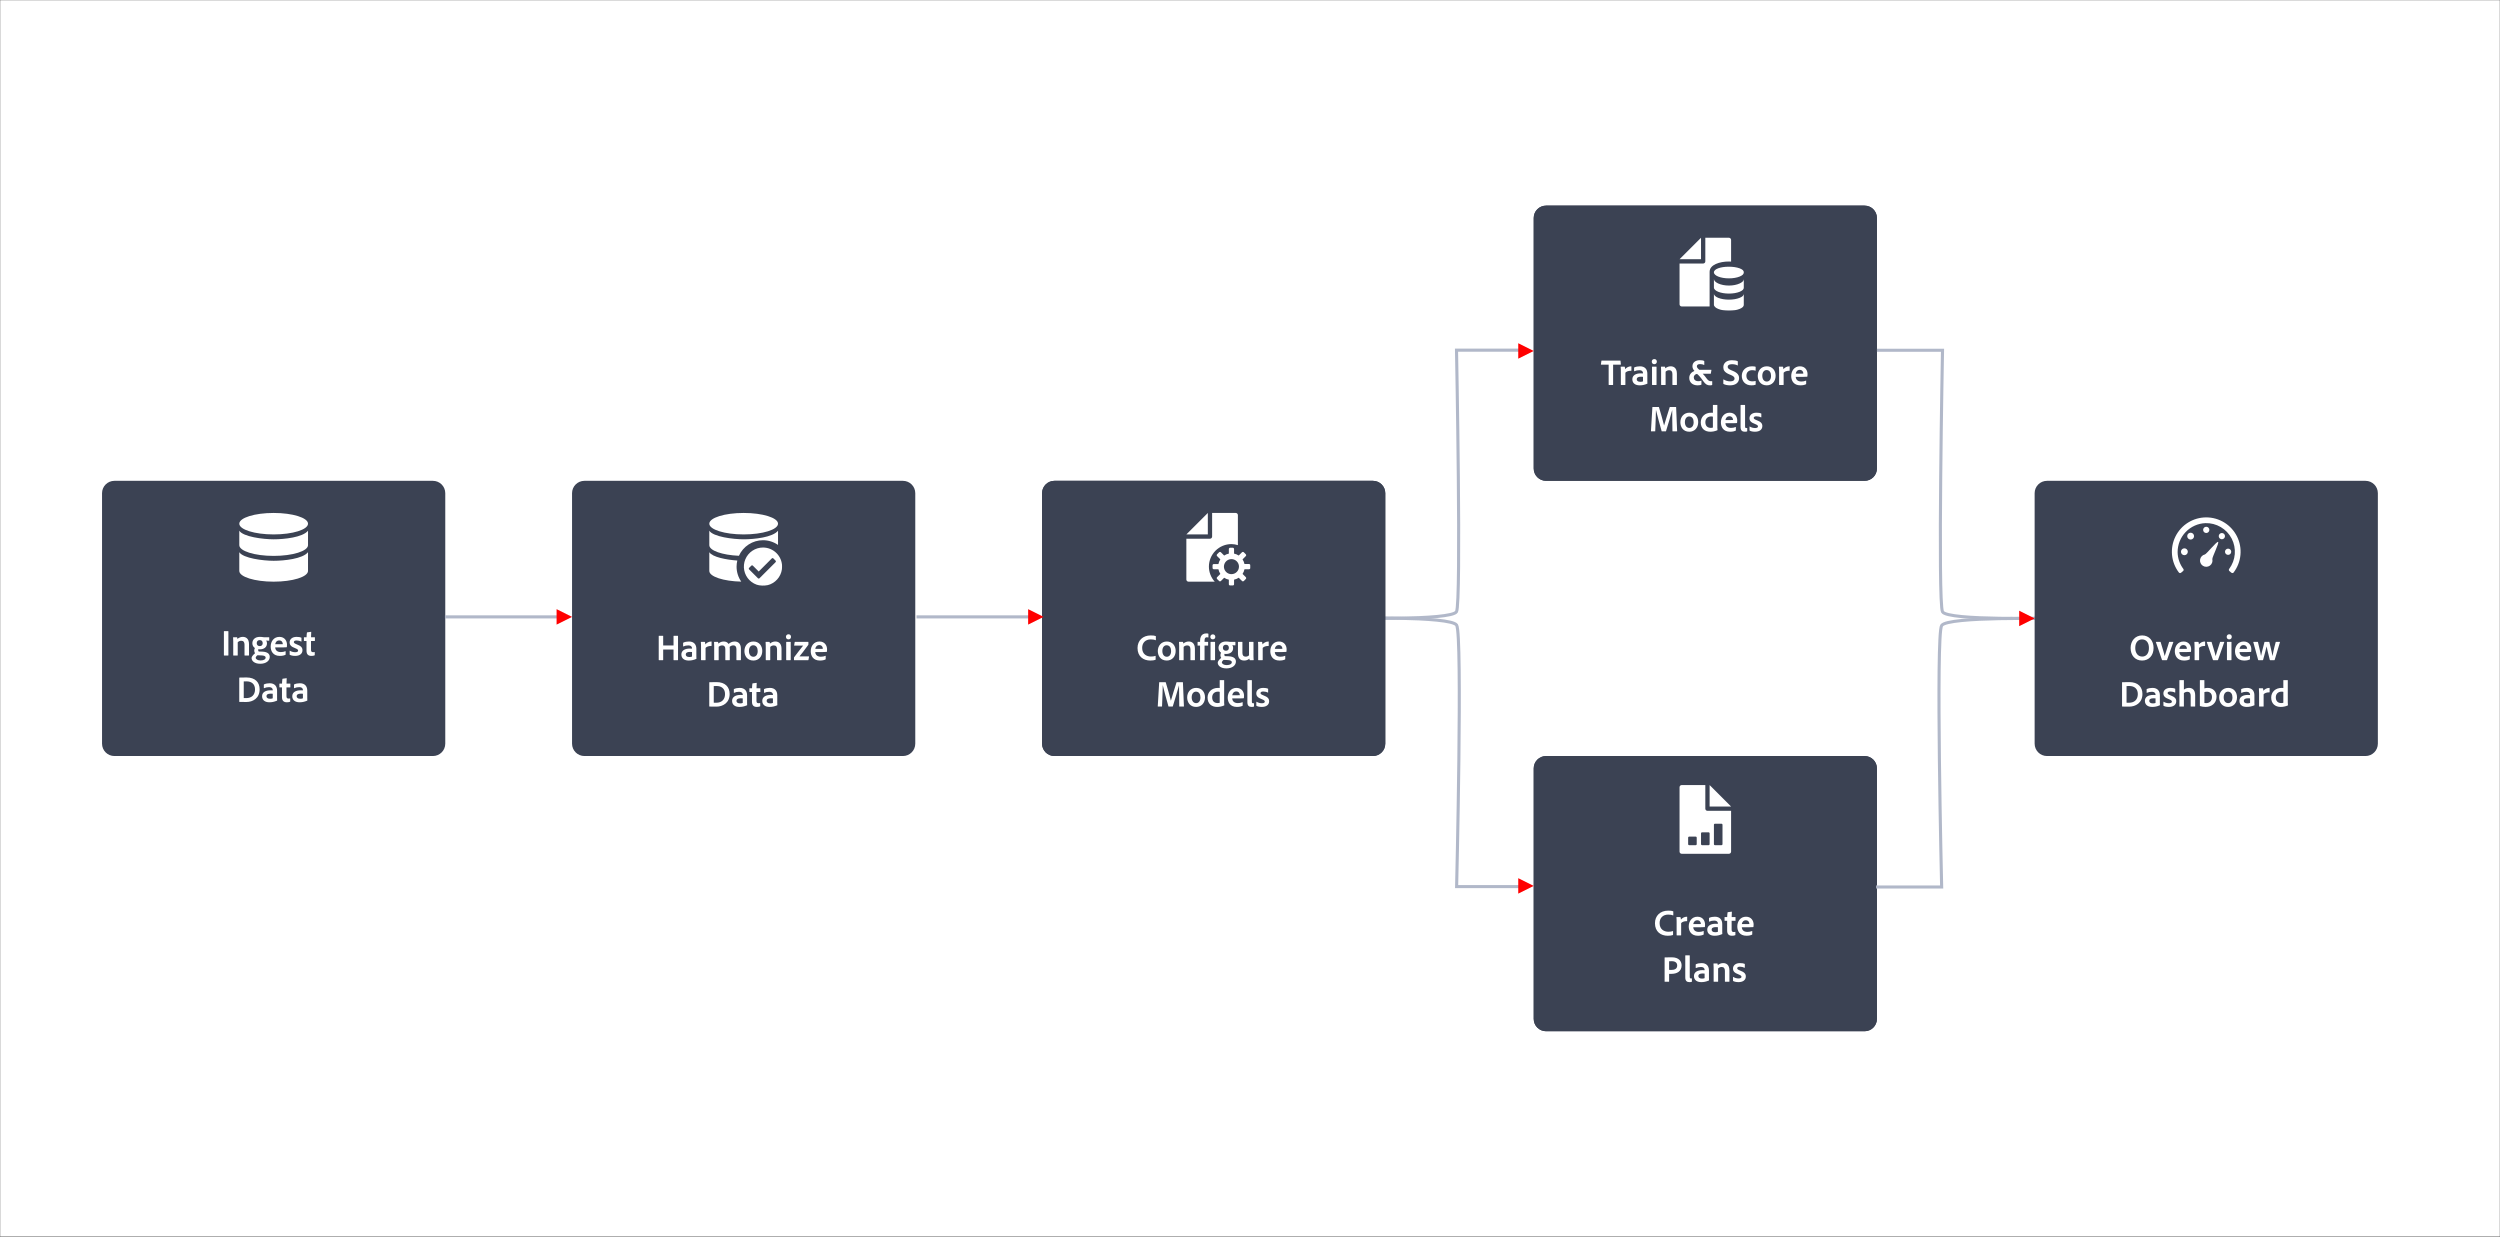 <svg width="1617" height="800" viewBox="0 0 1617 800" fill="none" xmlns="http://www.w3.org/2000/svg">
<rect x="0" y="0" width="1617" height="800" fill="#333333" stroke="none"/>
<g clip-path="url(#clip0_5_2)">
<mask id="mask0_5_2" style="mask-type:luminance" maskUnits="userSpaceOnUse" x="0" y="0" width="1617" height="800">
<path d="M1617 0H0V800H1617V0Z" fill="white"/>
</mask>
<g mask="url(#mask0_5_2)">
<path d="M1617 0H0V800H1617V0Z" fill="white"/>
<path d="M280 311H74C69.582 311 66 314.582 66 319V481C66 485.418 69.582 489 74 489H280C284.418 489 288 485.418 288 481V319C288 314.582 284.418 311 280 311Z" fill="#3B4253"/>
<path d="M147.72 408.424V423.784C147.72 423.952 147.672 424 147.528 424H145.008C144.864 424 144.816 423.928 144.816 423.784V408.424C144.816 408.256 144.888 408.232 145.008 408.232H147.528C147.672 408.232 147.72 408.28 147.72 408.424ZM150.857 423.808V414.928C150.857 414.112 150.809 412.816 150.761 412.336C150.761 412.216 150.785 412.168 150.929 412.168H153.113C153.281 412.168 153.353 412.216 153.401 412.336C153.473 412.552 153.521 412.864 153.569 413.248C154.601 412.384 155.753 411.928 157.049 411.928C158.849 411.928 161.057 412.84 161.057 416.68V423.784C161.057 423.952 160.985 424 160.865 424H158.369C158.225 424 158.153 423.928 158.153 423.784V416.944C158.153 415.36 157.481 414.448 156.089 414.448C155.129 414.448 154.337 414.808 153.761 415.432V423.808C153.761 423.928 153.689 424 153.569 424H151.049C150.905 424 150.857 423.928 150.857 423.808ZM169.149 423.928L166.533 423.808C165.837 424.288 165.381 425.056 165.381 425.416C165.381 426.256 166.533 427.192 168.525 427.192C170.805 427.192 171.813 426.256 171.813 425.344C171.813 424.288 170.613 424 169.149 423.928ZM167.997 414.016C166.797 414.016 166.053 414.76 166.053 415.984C166.053 417.088 166.725 417.904 167.997 417.904C169.197 417.904 169.917 417.208 169.917 416.032C169.917 414.904 169.341 414.016 167.997 414.016ZM167.325 421.384L169.773 421.48C173.061 421.648 174.477 422.944 174.477 424.912C174.477 427.36 172.077 429.328 168.333 429.328C164.469 429.328 162.717 427.384 162.717 425.632C162.717 424.864 163.365 423.88 164.949 422.512C164.589 421.984 164.421 421.36 164.445 420.712C164.445 420.16 164.589 419.632 164.877 419.152C163.893 418.528 163.221 417.496 163.221 416.032C163.221 413.728 164.973 411.928 167.997 411.928C168.837 411.928 169.605 412 170.109 412.096C170.325 412.144 170.517 412.168 170.661 412.168H173.997C174.117 412.168 174.141 412.216 174.141 412.312V414.28C174.141 414.376 174.117 414.424 173.997 414.424C173.541 414.424 172.677 414.376 172.149 414.304C172.413 414.688 172.677 415.264 172.677 416.128C172.677 418.696 170.637 419.992 168.045 419.992C167.733 419.992 167.397 419.968 167.085 419.92C167.013 420.16 166.965 420.4 167.013 420.64C167.037 420.904 167.133 421.144 167.325 421.384ZM182.874 418.744H178.002C178.074 420.424 179.178 421.768 181.626 421.768C182.706 421.768 183.69 421.576 184.602 421.192C184.674 421.144 184.746 421.168 184.746 421.288V423.28C184.746 423.424 184.698 423.496 184.602 423.544C183.69 423.976 182.634 424.24 181.002 424.24C176.634 424.24 175.074 421.168 175.074 418.216C175.074 414.88 177.09 411.928 180.714 411.928C184.266 411.928 185.634 414.712 185.634 416.992C185.634 417.664 185.61 418.216 185.538 418.48C185.514 418.576 185.466 418.624 185.346 418.648C185.01 418.72 184.05 418.744 182.874 418.744ZM178.002 416.68H181.578C182.49 416.68 182.802 416.68 182.898 416.656C182.898 416.584 182.898 416.488 182.898 416.464C182.898 415.768 182.418 414.232 180.594 414.232C178.938 414.232 178.194 415.504 178.002 416.68ZM194.769 414.952C194.025 414.544 192.825 414.256 191.769 414.256C190.497 414.256 190.065 414.784 190.065 415.288C190.065 415.816 190.425 416.176 191.961 416.776C194.697 417.784 195.633 418.864 195.633 420.568C195.633 422.824 193.857 424.24 190.905 424.24C189.489 424.24 188.241 423.976 187.521 423.568C187.401 423.496 187.353 423.448 187.353 423.304V421.024C187.353 420.904 187.449 420.856 187.545 420.904C188.577 421.576 189.897 421.864 190.977 421.864C192.225 421.864 192.825 421.432 192.825 420.808C192.825 420.208 192.369 419.824 190.881 419.224C188.265 418.264 187.329 417.184 187.329 415.456C187.329 413.632 188.817 411.928 191.817 411.928C193.209 411.928 194.265 412.12 194.841 412.408C194.961 412.48 194.985 412.576 194.985 412.696V414.808C194.985 414.928 194.913 415 194.769 414.952ZM203.581 421.888V423.616C203.581 423.76 203.557 423.856 203.437 423.904C202.789 424.144 202.189 424.24 201.397 424.24C199.429 424.24 198.253 423.28 198.253 420.904V414.592H196.741C196.621 414.568 196.573 414.52 196.573 414.376V412.36C196.573 412.216 196.621 412.168 196.765 412.168H198.277C198.301 411.328 198.397 409.816 198.517 409.216C198.541 409.096 198.589 409.024 198.709 409L201.133 408.664C201.253 408.64 201.301 408.664 201.301 408.784C201.229 409.576 201.181 410.992 201.181 412.168H203.509C203.629 412.168 203.677 412.216 203.677 412.336V414.424C203.677 414.544 203.629 414.592 203.509 414.592H201.157V420.28C201.157 421.336 201.493 421.84 202.525 421.84C202.837 421.84 203.101 421.816 203.437 421.744C203.509 421.72 203.581 421.744 203.581 421.888Z" fill="white"/>
<path d="M154.752 453.784V438.448C154.752 438.328 154.776 438.28 154.92 438.256C155.616 438.232 157.248 438.184 159.456 438.184C165.096 438.184 167.928 441.376 167.928 445.84C167.928 451.696 163.464 454.048 159.408 454.048C157.896 454.048 155.688 454.048 154.92 454C154.824 454 154.752 453.928 154.752 453.784ZM157.656 440.752V451.504C158.136 451.528 158.664 451.528 159.288 451.528C162.672 451.528 164.952 449.56 164.952 445.912C164.952 442.432 162.672 440.704 159.432 440.704C158.76 440.704 158.232 440.728 157.656 440.752ZM176.404 451.672V448.72C176.044 448.672 175.636 448.648 175.084 448.648C173.188 448.648 172.348 449.272 172.348 450.304C172.348 451.192 172.972 451.96 174.7 451.96C175.324 451.96 175.876 451.888 176.404 451.672ZM179.212 446.68V451.552C179.212 452.08 179.212 452.56 179.26 453.064C179.26 453.112 179.26 453.136 179.212 453.16C177.244 454 175.852 454.24 174.22 454.24C171.604 454.24 169.516 453.016 169.516 450.304C169.516 447.76 171.796 446.488 174.916 446.488C175.636 446.488 176.188 446.512 176.404 446.536V446.248C176.404 445.696 176.092 444.448 173.98 444.448C172.78 444.448 171.724 444.688 170.836 445.12C170.764 445.144 170.644 445.12 170.644 444.976V442.888C170.644 442.768 170.668 442.72 170.788 442.648C171.82 442.168 173.14 441.928 174.436 441.928C177.772 441.928 179.212 444.016 179.212 446.68ZM187.713 451.888V453.616C187.713 453.76 187.689 453.856 187.569 453.904C186.921 454.144 186.321 454.24 185.529 454.24C183.561 454.24 182.385 453.28 182.385 450.904V444.592H180.873C180.753 444.568 180.705 444.52 180.705 444.376V442.36C180.705 442.216 180.753 442.168 180.897 442.168H182.409C182.433 441.328 182.529 439.816 182.649 439.216C182.673 439.096 182.721 439.024 182.841 439L185.265 438.664C185.385 438.64 185.433 438.664 185.433 438.784C185.361 439.576 185.313 440.992 185.313 442.168H187.641C187.761 442.168 187.809 442.216 187.809 442.336V444.424C187.809 444.544 187.761 444.592 187.641 444.592H185.289V450.28C185.289 451.336 185.625 451.84 186.657 451.84C186.969 451.84 187.233 451.816 187.569 451.744C187.641 451.72 187.713 451.744 187.713 451.888ZM195.927 451.672V448.72C195.567 448.672 195.159 448.648 194.607 448.648C192.711 448.648 191.871 449.272 191.871 450.304C191.871 451.192 192.495 451.96 194.223 451.96C194.847 451.96 195.399 451.888 195.927 451.672ZM198.735 446.68V451.552C198.735 452.08 198.735 452.56 198.783 453.064C198.783 453.112 198.783 453.136 198.735 453.16C196.767 454 195.375 454.24 193.743 454.24C191.127 454.24 189.039 453.016 189.039 450.304C189.039 447.76 191.319 446.488 194.439 446.488C195.159 446.488 195.711 446.512 195.927 446.536V446.248C195.927 445.696 195.615 444.448 193.503 444.448C192.303 444.448 191.247 444.688 190.359 445.12C190.287 445.144 190.167 445.12 190.167 444.976V442.888C190.167 442.768 190.191 442.72 190.311 442.648C191.343 442.168 192.663 441.928 193.959 441.928C197.295 441.928 198.735 444.016 198.735 446.68Z" fill="white"/>
<path d="M584 311H378C373.582 311 370 314.582 370 319V481C370 485.418 373.582 489 378 489H584C588.418 489 592 485.418 592 481V319C592 314.582 588.418 311 584 311Z" fill="#3B4253"/>
<path d="M438.352 427H435.832C435.688 427 435.64 426.952 435.64 426.808V420.112H428.944V426.784C428.944 426.928 428.896 427 428.752 427H426.28C426.112 427 426.064 426.928 426.064 426.784V411.448C426.064 411.28 426.112 411.232 426.256 411.232H428.752C428.896 411.232 428.944 411.28 428.944 411.424V417.496H435.64V411.4C435.64 411.304 435.688 411.232 435.808 411.232H438.376C438.496 411.232 438.544 411.28 438.544 411.4V426.808C438.544 426.952 438.496 427 438.352 427ZM447.598 424.672V421.72C447.238 421.672 446.83 421.648 446.278 421.648C444.382 421.648 443.542 422.272 443.542 423.304C443.542 424.192 444.166 424.96 445.894 424.96C446.518 424.96 447.07 424.888 447.598 424.672ZM450.406 419.68V424.552C450.406 425.08 450.406 425.56 450.454 426.064C450.454 426.112 450.454 426.136 450.406 426.16C448.438 427 447.046 427.24 445.414 427.24C442.798 427.24 440.71 426.016 440.71 423.304C440.71 420.76 442.99 419.488 446.11 419.488C446.83 419.488 447.382 419.512 447.598 419.536V419.248C447.598 418.696 447.286 417.448 445.174 417.448C443.974 417.448 442.918 417.688 442.03 418.12C441.958 418.144 441.838 418.12 441.838 417.976V415.888C441.838 415.768 441.862 415.72 441.982 415.648C443.014 415.168 444.334 414.928 445.63 414.928C448.966 414.928 450.406 417.016 450.406 419.68ZM453.456 415.168H455.712C455.856 415.168 455.928 415.216 455.976 415.36C456.096 415.672 456.192 416.272 456.216 416.8C457.032 415.792 458.4 414.928 460.056 414.928C460.2 414.928 460.248 414.952 460.248 415.096V417.64C460.248 417.76 460.2 417.808 460.032 417.808C458.328 417.76 456.912 418.36 456.36 419.08V426.808C456.36 426.952 456.288 427 456.144 427H453.648C453.48 427 453.432 426.928 453.432 426.808V418.528C453.432 417.496 453.408 416.104 453.312 415.312C453.312 415.192 453.336 415.168 453.456 415.168ZM464.652 427H462.132C461.988 427 461.94 426.928 461.94 426.784V417.712C461.94 416.776 461.892 415.792 461.844 415.336C461.82 415.216 461.892 415.168 462.036 415.168H464.244C464.364 415.168 464.412 415.192 464.484 415.312C464.556 415.504 464.604 415.888 464.628 416.272C465.756 415.312 466.86 414.928 468.132 414.928C469.548 414.928 470.58 415.456 471.228 416.512C472.26 415.624 473.532 414.928 475.164 414.928C477.156 414.928 479.22 415.984 479.22 419.608V426.808C479.22 426.952 479.124 427 479.004 427H476.532C476.364 427 476.316 426.928 476.316 426.784V419.872C476.316 418.504 475.764 417.424 474.3 417.424C473.364 417.424 472.548 417.832 471.948 418.408C471.996 418.672 472.02 419.32 472.02 419.824V426.808C472.02 426.928 471.996 427 471.852 427H469.356C469.212 427 469.14 426.952 469.14 426.784V419.8C469.14 418.216 468.42 417.448 467.124 417.448C466.26 417.448 465.564 417.736 464.844 418.336V426.808C464.844 426.952 464.796 427 464.652 427ZM487.325 414.928C491.021 414.928 493.037 417.736 493.037 421.024C493.037 424.744 490.661 427.24 487.277 427.24C483.269 427.24 481.493 424.144 481.493 421.096C481.493 417.688 483.725 414.928 487.325 414.928ZM487.181 417.352C485.573 417.352 484.421 418.768 484.421 421.048C484.421 423.256 485.501 424.792 487.325 424.792C488.813 424.792 490.085 423.568 490.085 421.096C490.085 419.104 489.221 417.352 487.181 417.352ZM495.292 426.808V417.928C495.292 417.112 495.244 415.816 495.196 415.336C495.196 415.216 495.22 415.168 495.364 415.168H497.548C497.716 415.168 497.788 415.216 497.836 415.336C497.908 415.552 497.956 415.864 498.004 416.248C499.036 415.384 500.188 414.928 501.484 414.928C503.284 414.928 505.492 415.84 505.492 419.68V426.784C505.492 426.952 505.42 427 505.3 427H502.804C502.66 427 502.588 426.928 502.588 426.784V419.944C502.588 418.36 501.916 417.448 500.524 417.448C499.564 417.448 498.772 417.808 498.196 418.432V426.808C498.196 426.928 498.124 427 498.004 427H495.484C495.34 427 495.292 426.928 495.292 426.808ZM508.51 426.784V415.336C508.51 415.216 508.582 415.168 508.702 415.168H511.246C511.39 415.168 511.438 415.192 511.438 415.336V426.808C511.438 426.952 511.39 427 511.222 427H508.75C508.582 427 508.51 426.928 508.51 426.784ZM509.974 413.56C508.99 413.56 508.342 412.888 508.342 411.904C508.342 410.92 509.038 410.248 509.998 410.248C511.03 410.248 511.63 410.944 511.63 411.904C511.63 412.888 510.982 413.56 509.974 413.56ZM522.712 427H513.688C513.568 427 513.544 426.952 513.544 426.832V425.392C513.544 425.296 513.568 425.224 513.616 425.152C515.152 422.968 518.752 418.552 519.472 417.568C519.016 417.592 518.224 417.592 517.192 417.592H513.832C513.664 417.592 513.616 417.52 513.664 417.376L514 415.336C514.024 415.216 514.072 415.168 514.216 415.168H522.712C522.832 415.168 522.856 415.192 522.88 415.312V416.8C522.88 416.944 522.856 417.016 522.76 417.136C520.816 419.968 517.72 423.784 517.096 424.576C517.744 424.552 518.656 424.576 519.856 424.576H523.144C523.264 424.576 523.336 424.6 523.288 424.768L522.904 426.832C522.88 426.952 522.808 427 522.712 427ZM532.184 421.744H527.312C527.384 423.424 528.488 424.768 530.936 424.768C532.016 424.768 533 424.576 533.912 424.192C533.984 424.144 534.056 424.168 534.056 424.288V426.28C534.056 426.424 534.008 426.496 533.912 426.544C533 426.976 531.944 427.24 530.312 427.24C525.944 427.24 524.384 424.168 524.384 421.216C524.384 417.88 526.4 414.928 530.024 414.928C533.576 414.928 534.944 417.712 534.944 419.992C534.944 420.664 534.92 421.216 534.848 421.48C534.824 421.576 534.776 421.624 534.656 421.648C534.32 421.72 533.36 421.744 532.184 421.744ZM527.312 419.68H530.888C531.8 419.68 532.112 419.68 532.208 419.656C532.208 419.584 532.208 419.488 532.208 419.464C532.208 418.768 531.728 417.232 529.904 417.232C528.248 417.232 527.504 418.504 527.312 419.68Z" fill="white"/>
<path d="M458.752 456.784V441.448C458.752 441.328 458.776 441.28 458.92 441.256C459.616 441.232 461.248 441.184 463.456 441.184C469.096 441.184 471.928 444.376 471.928 448.84C471.928 454.696 467.464 457.048 463.408 457.048C461.896 457.048 459.688 457.048 458.92 457C458.824 457 458.752 456.928 458.752 456.784ZM461.656 443.752V454.504C462.136 454.528 462.664 454.528 463.288 454.528C466.672 454.528 468.952 452.56 468.952 448.912C468.952 445.432 466.672 443.704 463.432 443.704C462.76 443.704 462.232 443.728 461.656 443.752ZM480.404 454.672V451.72C480.044 451.672 479.636 451.648 479.084 451.648C477.188 451.648 476.348 452.272 476.348 453.304C476.348 454.192 476.972 454.96 478.7 454.96C479.324 454.96 479.876 454.888 480.404 454.672ZM483.212 449.68V454.552C483.212 455.08 483.212 455.56 483.26 456.064C483.26 456.112 483.26 456.136 483.212 456.16C481.244 457 479.852 457.24 478.22 457.24C475.604 457.24 473.516 456.016 473.516 453.304C473.516 450.76 475.796 449.488 478.916 449.488C479.636 449.488 480.188 449.512 480.404 449.536V449.248C480.404 448.696 480.092 447.448 477.98 447.448C476.78 447.448 475.724 447.688 474.836 448.12C474.764 448.144 474.644 448.12 474.644 447.976V445.888C474.644 445.768 474.668 445.72 474.788 445.648C475.82 445.168 477.14 444.928 478.436 444.928C481.772 444.928 483.212 447.016 483.212 449.68ZM491.713 454.888V456.616C491.713 456.76 491.689 456.856 491.569 456.904C490.921 457.144 490.321 457.24 489.529 457.24C487.561 457.24 486.385 456.28 486.385 453.904V447.592H484.873C484.753 447.568 484.705 447.52 484.705 447.376V445.36C484.705 445.216 484.753 445.168 484.897 445.168H486.409C486.433 444.328 486.529 442.816 486.649 442.216C486.673 442.096 486.721 442.024 486.841 442L489.265 441.664C489.385 441.64 489.433 441.664 489.433 441.784C489.361 442.576 489.313 443.992 489.313 445.168H491.641C491.761 445.168 491.809 445.216 491.809 445.336V447.424C491.809 447.544 491.761 447.592 491.641 447.592H489.289V453.28C489.289 454.336 489.625 454.84 490.657 454.84C490.969 454.84 491.233 454.816 491.569 454.744C491.641 454.72 491.713 454.744 491.713 454.888ZM499.927 454.672V451.72C499.567 451.672 499.159 451.648 498.607 451.648C496.711 451.648 495.871 452.272 495.871 453.304C495.871 454.192 496.495 454.96 498.223 454.96C498.847 454.96 499.399 454.888 499.927 454.672ZM502.735 449.68V454.552C502.735 455.08 502.735 455.56 502.783 456.064C502.783 456.112 502.783 456.136 502.735 456.16C500.767 457 499.375 457.24 497.743 457.24C495.127 457.24 493.039 456.016 493.039 453.304C493.039 450.76 495.319 449.488 498.439 449.488C499.159 449.488 499.711 449.512 499.927 449.536V449.248C499.927 448.696 499.615 447.448 497.503 447.448C496.303 447.448 495.247 447.688 494.359 448.12C494.287 448.144 494.167 448.12 494.167 447.976V445.888C494.167 445.768 494.191 445.72 494.311 445.648C495.343 445.168 496.663 444.928 497.959 444.928C501.295 444.928 502.735 447.016 502.735 449.68Z" fill="white"/>
<path d="M1206 133H1000C995.582 133 992 136.582 992 141V303C992 307.418 995.582 311 1000 311H1206C1210.42 311 1214 307.418 1214 303V141C1214 136.582 1210.42 133 1206 133Z" fill="#3B4253"/>
<path d="M1206 133H1000C995.582 133 992 136.582 992 141V303C992 307.418 995.582 311 1000 311H1206C1210.42 311 1214 307.418 1214 303V141C1214 136.582 1210.42 133 1206 133Z" fill="#3B4253"/>
<path d="M1040.48 248.784V235.848H1035.61C1035.49 235.848 1035.44 235.776 1035.47 235.656L1035.78 233.424C1035.8 233.28 1035.85 233.232 1036 233.232H1047.92C1048.07 233.232 1048.14 233.28 1048.16 233.448L1048.38 235.632C1048.4 235.776 1048.33 235.848 1048.21 235.848H1043.36V248.784C1043.36 248.928 1043.29 249 1043.17 249H1040.7C1040.53 249.024 1040.48 248.952 1040.48 248.784ZM1048.39 237.168H1050.65C1050.79 237.168 1050.87 237.216 1050.91 237.36C1051.03 237.672 1051.13 238.272 1051.15 238.8C1051.97 237.792 1053.34 236.928 1054.99 236.928C1055.14 236.928 1055.19 236.952 1055.19 237.096V239.64C1055.19 239.76 1055.14 239.808 1054.97 239.808C1053.27 239.76 1051.85 240.36 1051.3 241.08V248.808C1051.3 248.952 1051.23 249 1051.08 249H1048.59C1048.42 249 1048.37 248.928 1048.37 248.808V240.528C1048.37 239.496 1048.35 238.104 1048.25 237.312C1048.25 237.192 1048.27 237.168 1048.39 237.168ZM1062.69 246.672V243.72C1062.33 243.672 1061.92 243.648 1061.37 243.648C1059.48 243.648 1058.64 244.272 1058.64 245.304C1058.64 246.192 1059.26 246.96 1060.99 246.96C1061.61 246.96 1062.16 246.888 1062.69 246.672ZM1065.5 241.68V246.552C1065.5 247.08 1065.5 247.56 1065.55 248.064C1065.55 248.112 1065.55 248.136 1065.5 248.16C1063.53 249 1062.14 249.24 1060.51 249.24C1057.89 249.24 1055.8 248.016 1055.8 245.304C1055.8 242.76 1058.08 241.488 1061.2 241.488C1061.92 241.488 1062.48 241.512 1062.69 241.536V241.248C1062.69 240.696 1062.38 239.448 1060.27 239.448C1059.07 239.448 1058.01 239.688 1057.12 240.12C1057.05 240.144 1056.93 240.12 1056.93 239.976V237.888C1056.93 237.768 1056.96 237.72 1057.08 237.648C1058.11 237.168 1059.43 236.928 1060.72 236.928C1064.06 236.928 1065.5 239.016 1065.5 241.68ZM1068.53 248.784V237.336C1068.53 237.216 1068.6 237.168 1068.72 237.168H1071.26C1071.41 237.168 1071.45 237.192 1071.45 237.336V248.808C1071.45 248.952 1071.41 249 1071.24 249H1068.77C1068.6 249 1068.53 248.928 1068.53 248.784ZM1069.99 235.56C1069.01 235.56 1068.36 234.888 1068.36 233.904C1068.36 232.92 1069.05 232.248 1070.01 232.248C1071.05 232.248 1071.65 232.944 1071.65 233.904C1071.65 234.888 1071 235.56 1069.99 235.56ZM1074.41 248.808V239.928C1074.41 239.112 1074.36 237.816 1074.31 237.336C1074.31 237.216 1074.34 237.168 1074.48 237.168H1076.67C1076.83 237.168 1076.91 237.216 1076.95 237.336C1077.03 237.552 1077.07 237.864 1077.12 238.248C1078.15 237.384 1079.31 236.928 1080.6 236.928C1082.4 236.928 1084.61 237.84 1084.61 241.68V248.784C1084.61 248.952 1084.54 249 1084.42 249H1081.92C1081.78 249 1081.71 248.928 1081.71 248.784V241.944C1081.71 240.36 1081.03 239.448 1079.64 239.448C1078.68 239.448 1077.89 239.808 1077.31 240.432V248.808C1077.31 248.928 1077.24 249 1077.12 249H1074.6C1074.46 249 1074.41 248.928 1074.41 248.808ZM1106.36 241.728H1101.32C1102.02 242.4 1103.24 243.888 1103.91 244.872C1104.85 246.12 1105.57 246.576 1106.67 246.576C1106.89 246.576 1107.15 246.552 1107.3 246.528C1107.42 246.528 1107.46 246.552 1107.46 246.696V248.76C1107.46 248.952 1107.44 249 1107.27 249.072C1107.01 249.168 1106.6 249.24 1106.02 249.24C1104.37 249.24 1103.19 248.76 1101.58 246.408C1099.88 243.888 1098.15 242.088 1097.6 241.848C1096.81 241.896 1095.54 242.64 1095.54 244.128C1095.54 245.448 1096.5 246.552 1098.46 246.552C1099.26 246.552 1099.86 246.432 1100.36 246.216C1100.46 246.192 1100.48 246.24 1100.48 246.36V248.64C1100.48 248.808 1100.43 248.832 1100.31 248.88C1099.81 249.072 1099.16 249.24 1097.96 249.24C1094.86 249.24 1092.61 247.416 1092.61 244.416C1092.61 241.944 1094.34 240.528 1095.97 239.928C1095.34 239.208 1094.67 238.272 1094.67 236.904C1094.67 234.48 1096.62 232.968 1099.47 232.968C1100.6 232.968 1101.56 233.112 1102.18 233.448C1102.28 233.496 1102.33 233.592 1102.33 233.736V235.92C1102.33 236.064 1102.23 236.112 1102.14 236.04C1101.56 235.728 1100.72 235.488 1099.59 235.488C1098.18 235.488 1097.53 236.04 1097.53 236.976C1097.53 237.672 1098.15 238.392 1099.16 239.208H1106.77C1106.94 239.208 1106.96 239.256 1106.94 239.376L1106.58 241.536C1106.55 241.704 1106.5 241.728 1106.36 241.728ZM1119 249.24C1117.25 249.24 1115.79 248.904 1114.8 248.376C1114.68 248.304 1114.64 248.208 1114.64 248.016V245.52C1114.64 245.424 1114.73 245.376 1114.83 245.424C1116.12 246.264 1117.71 246.672 1119.1 246.672C1121.07 246.672 1121.91 245.904 1121.91 244.872C1121.91 243.984 1121.33 243.312 1119.51 242.544L1118.36 242.064C1115.4 240.816 1114.64 239.328 1114.64 237.528C1114.64 234.96 1116.58 232.992 1120.2 232.992C1121.72 232.992 1123.08 233.208 1123.88 233.616C1124 233.688 1124.02 233.76 1124.02 233.928V236.256C1124.02 236.352 1123.95 236.448 1123.8 236.352C1122.89 235.824 1121.57 235.56 1120.18 235.56C1118.12 235.56 1117.47 236.424 1117.47 237.264C1117.47 238.128 1118.02 238.728 1119.92 239.52L1120.83 239.904C1123.95 241.2 1124.84 242.712 1124.84 244.608C1124.84 247.416 1122.63 249.24 1119 249.24ZM1135.56 246.528V248.664C1135.56 248.784 1135.54 248.832 1135.44 248.856C1134.68 249.168 1133.72 249.24 1132.78 249.24C1128.89 249.24 1126.59 246.576 1126.59 243.12C1126.59 239.568 1129.23 236.928 1133.19 236.928C1134.39 236.928 1135.04 237.048 1135.44 237.192C1135.54 237.24 1135.56 237.312 1135.56 237.456L1135.54 239.592C1135.54 239.76 1135.44 239.76 1135.35 239.736C1134.84 239.544 1134.22 239.424 1133.28 239.424C1131.1 239.424 1129.56 240.72 1129.56 243.024C1129.56 245.64 1131.46 246.648 1133.31 246.648C1134.17 246.648 1134.92 246.576 1135.4 246.408C1135.52 246.36 1135.56 246.432 1135.56 246.528ZM1142.75 236.928C1146.45 236.928 1148.47 239.736 1148.47 243.024C1148.47 246.744 1146.09 249.24 1142.71 249.24C1138.7 249.24 1136.92 246.144 1136.92 243.096C1136.92 239.688 1139.15 236.928 1142.75 236.928ZM1142.61 239.352C1141 239.352 1139.85 240.768 1139.85 243.048C1139.85 245.256 1140.93 246.792 1142.75 246.792C1144.24 246.792 1145.51 245.568 1145.51 243.096C1145.51 241.104 1144.65 239.352 1142.61 239.352ZM1150.75 237.168H1153C1153.15 237.168 1153.22 237.216 1153.27 237.36C1153.39 237.672 1153.48 238.272 1153.51 238.8C1154.32 237.792 1155.69 236.928 1157.35 236.928C1157.49 236.928 1157.54 236.952 1157.54 237.096V239.64C1157.54 239.76 1157.49 239.808 1157.32 239.808C1155.62 239.76 1154.2 240.36 1153.65 241.08V248.808C1153.65 248.952 1153.58 249 1153.43 249H1150.94C1150.77 249 1150.72 248.928 1150.72 248.808V240.528C1150.72 239.496 1150.7 238.104 1150.6 237.312C1150.6 237.192 1150.63 237.168 1150.75 237.168ZM1166.36 243.744H1161.48C1161.56 245.424 1162.66 246.768 1165.11 246.768C1166.19 246.768 1167.17 246.576 1168.08 246.192C1168.16 246.144 1168.23 246.168 1168.23 246.288V248.28C1168.23 248.424 1168.18 248.496 1168.08 248.544C1167.17 248.976 1166.12 249.24 1164.48 249.24C1160.12 249.24 1158.56 246.168 1158.56 243.216C1158.56 239.88 1160.57 236.928 1164.2 236.928C1167.75 236.928 1169.12 239.712 1169.12 241.992C1169.12 242.664 1169.09 243.216 1169.02 243.48C1169 243.576 1168.95 243.624 1168.83 243.648C1168.49 243.72 1167.53 243.744 1166.36 243.744ZM1161.48 241.68H1165.06C1165.97 241.68 1166.28 241.68 1166.38 241.656C1166.38 241.584 1166.38 241.488 1166.38 241.464C1166.38 240.768 1165.9 239.232 1164.08 239.232C1162.42 239.232 1161.68 240.504 1161.48 241.68Z" fill="white"/>
<path d="M1068.76 263.376C1068.78 263.232 1068.83 263.232 1068.95 263.232H1072.79C1072.93 263.232 1072.98 263.28 1073.03 263.4C1073.75 265.824 1075.84 272.952 1076.32 275.184H1076.34C1076.84 273.144 1079.22 265.872 1079.96 263.4C1080.01 263.304 1080.04 263.232 1080.18 263.232H1083.92C1084.04 263.232 1084.09 263.256 1084.12 263.376L1084.76 278.808C1084.79 278.952 1084.72 279 1084.6 279H1081.93C1081.81 279 1081.74 278.976 1081.74 278.832C1081.62 273.72 1081.57 266.808 1081.6 265.296H1081.57C1081.02 267.6 1078.55 275.616 1077.59 278.808C1077.56 278.976 1077.47 279 1077.37 279H1074.97C1074.8 279 1074.76 278.976 1074.73 278.832C1073.7 275.184 1071.78 268.2 1071.11 265.272H1071.06C1071.04 267.696 1070.84 273.792 1070.6 278.832C1070.6 278.976 1070.56 279 1070.41 279H1068.01C1067.87 279 1067.82 278.976 1067.84 278.808L1068.76 263.376ZM1092.69 266.928C1096.39 266.928 1098.4 269.736 1098.4 273.024C1098.4 276.744 1096.03 279.24 1092.64 279.24C1088.63 279.24 1086.86 276.144 1086.86 273.096C1086.86 269.688 1089.09 266.928 1092.69 266.928ZM1092.55 269.352C1090.94 269.352 1089.79 270.768 1089.79 273.048C1089.79 275.256 1090.87 276.792 1092.69 276.792C1094.18 276.792 1095.45 275.568 1095.45 273.096C1095.45 271.104 1094.59 269.352 1092.55 269.352ZM1106.2 279.24C1102.72 279.24 1100.05 277.224 1100.05 273.192C1100.05 269.712 1102.65 266.928 1106.87 266.928C1107.21 266.928 1107.49 266.952 1107.9 267V262.08C1107.9 261.96 1107.95 261.912 1108.05 261.912H1110.66C1110.78 261.912 1110.78 261.96 1110.78 262.056V276.552C1110.78 277.032 1110.83 277.656 1110.88 278.088C1110.88 278.208 1110.85 278.256 1110.73 278.304C1109.17 278.976 1107.64 279.24 1106.2 279.24ZM1107.9 276.552V269.52C1107.59 269.4 1107.21 269.352 1106.77 269.352C1104.64 269.352 1103.03 270.72 1103.03 273.048C1103.03 275.664 1104.59 276.744 1106.51 276.744C1106.99 276.744 1107.47 276.696 1107.9 276.552ZM1120.88 273.744H1116.01C1116.08 275.424 1117.19 276.768 1119.64 276.768C1120.72 276.768 1121.7 276.576 1122.61 276.192C1122.68 276.144 1122.76 276.168 1122.76 276.288V278.28C1122.76 278.424 1122.71 278.496 1122.61 278.544C1121.7 278.976 1120.64 279.24 1119.01 279.24C1114.64 279.24 1113.08 276.168 1113.08 273.216C1113.08 269.88 1115.1 266.928 1118.72 266.928C1122.28 266.928 1123.64 269.712 1123.64 271.992C1123.64 272.664 1123.62 273.216 1123.55 273.48C1123.52 273.576 1123.48 273.624 1123.36 273.648C1123.02 273.72 1122.06 273.744 1120.88 273.744ZM1116.01 271.68H1119.59C1120.5 271.68 1120.81 271.68 1120.91 271.656C1120.91 271.584 1120.91 271.488 1120.91 271.464C1120.91 270.768 1120.43 269.232 1118.6 269.232C1116.95 269.232 1116.2 270.504 1116.01 271.68ZM1125.8 276.144V262.104C1125.8 261.984 1125.88 261.912 1126.02 261.912H1128.49C1128.64 261.912 1128.71 261.984 1128.71 262.104V275.88C1128.71 276.624 1128.97 276.864 1129.55 276.864C1129.74 276.864 1129.79 276.864 1130 276.84C1130.08 276.816 1130.1 276.864 1130.1 276.984V278.784C1130.1 278.952 1130.08 278.976 1129.96 279.048C1129.69 279.168 1129.26 279.24 1128.59 279.24C1127.05 279.24 1125.8 278.664 1125.8 276.144ZM1139.01 269.952C1138.27 269.544 1137.07 269.256 1136.01 269.256C1134.74 269.256 1134.31 269.784 1134.31 270.288C1134.31 270.816 1134.67 271.176 1136.21 271.776C1138.94 272.784 1139.88 273.864 1139.88 275.568C1139.88 277.824 1138.1 279.24 1135.15 279.24C1133.73 279.24 1132.49 278.976 1131.77 278.568C1131.65 278.496 1131.6 278.448 1131.6 278.304V276.024C1131.6 275.904 1131.69 275.856 1131.79 275.904C1132.82 276.576 1134.14 276.864 1135.22 276.864C1136.47 276.864 1137.07 276.432 1137.07 275.808C1137.07 275.208 1136.61 274.824 1135.13 274.224C1132.51 273.264 1131.57 272.184 1131.57 270.456C1131.57 268.632 1133.06 266.928 1136.06 266.928C1137.45 266.928 1138.51 267.12 1139.09 267.408C1139.21 267.48 1139.23 267.576 1139.23 267.696V269.808C1139.23 269.928 1139.16 270 1139.01 269.952Z" fill="white"/>
<path d="M1206 489H1000C995.582 489 992 492.582 992 497V659C992 663.418 995.582 667 1000 667H1206C1210.42 667 1214 663.418 1214 659V497C1214 492.582 1210.42 489 1206 489Z" fill="#3B4253"/>
<path d="M1206 489H1000C995.582 489 992 492.582 992 497V659C992 663.418 995.582 667 1000 667H1206C1210.42 667 1214 663.418 1214 659V497C1214 492.582 1210.42 489 1206 489Z" fill="#3B4253"/>
<path d="M1082.14 602.36V604.496C1082.14 604.64 1082.1 604.76 1081.98 604.808C1081.18 605.096 1080.01 605.24 1078.66 605.24C1074.22 605.24 1070.43 602.624 1070.43 597.152C1070.43 592.328 1073.79 588.992 1079.02 588.992C1080.58 588.992 1081.54 589.136 1082.14 589.4C1082.24 589.448 1082.29 589.52 1082.29 589.664V591.944C1082.29 592.136 1082.19 592.136 1082.1 592.088C1081.33 591.728 1080.22 591.56 1078.98 591.56C1075.59 591.56 1073.43 593.72 1073.43 597.08C1073.43 601.232 1076.5 602.648 1079.02 602.648C1080.2 602.648 1081.09 602.552 1081.98 602.24C1082.07 602.192 1082.14 602.216 1082.14 602.36ZM1084.46 593.168H1086.72C1086.86 593.168 1086.94 593.216 1086.98 593.36C1087.1 593.672 1087.2 594.272 1087.22 594.8C1088.04 593.792 1089.41 592.928 1091.06 592.928C1091.21 592.928 1091.26 592.952 1091.26 593.096V595.64C1091.26 595.76 1091.21 595.808 1091.04 595.808C1089.34 595.76 1087.92 596.36 1087.37 597.08V604.808C1087.37 604.952 1087.3 605 1087.15 605H1084.66C1084.49 605 1084.44 604.928 1084.44 604.808V596.528C1084.44 595.496 1084.42 594.104 1084.32 593.312C1084.32 593.192 1084.34 593.168 1084.46 593.168ZM1100.07 599.744H1095.2C1095.27 601.424 1096.38 602.768 1098.83 602.768C1099.91 602.768 1100.89 602.576 1101.8 602.192C1101.87 602.144 1101.95 602.168 1101.95 602.288V604.28C1101.95 604.424 1101.9 604.496 1101.8 604.544C1100.89 604.976 1099.83 605.24 1098.2 605.24C1093.83 605.24 1092.27 602.168 1092.27 599.216C1092.27 595.88 1094.29 592.928 1097.91 592.928C1101.47 592.928 1102.83 595.712 1102.83 597.992C1102.83 598.664 1102.81 599.216 1102.74 599.48C1102.71 599.576 1102.67 599.624 1102.55 599.648C1102.21 599.72 1101.25 599.744 1100.07 599.744ZM1095.2 597.68H1098.78C1099.69 597.68 1100 597.68 1100.1 597.656C1100.1 597.584 1100.1 597.488 1100.1 597.464C1100.1 596.768 1099.62 595.232 1097.79 595.232C1096.14 595.232 1095.39 596.504 1095.2 597.68ZM1111.14 602.672V599.72C1110.78 599.672 1110.37 599.648 1109.82 599.648C1107.92 599.648 1107.08 600.272 1107.08 601.304C1107.08 602.192 1107.7 602.96 1109.43 602.96C1110.06 602.96 1110.61 602.888 1111.14 602.672ZM1113.94 597.68V602.552C1113.94 603.08 1113.94 603.56 1113.99 604.064C1113.99 604.112 1113.99 604.136 1113.94 604.16C1111.98 605 1110.58 605.24 1108.95 605.24C1106.34 605.24 1104.25 604.016 1104.25 601.304C1104.25 598.76 1106.53 597.488 1109.65 597.488C1110.37 597.488 1110.92 597.512 1111.14 597.536V597.248C1111.14 596.696 1110.82 595.448 1108.71 595.448C1107.51 595.448 1106.46 595.688 1105.57 596.12C1105.5 596.144 1105.38 596.12 1105.38 595.976V593.888C1105.38 593.768 1105.4 593.72 1105.52 593.648C1106.55 593.168 1107.87 592.928 1109.17 592.928C1112.5 592.928 1113.94 595.016 1113.94 597.68ZM1122.45 602.888V604.616C1122.45 604.76 1122.42 604.856 1122.3 604.904C1121.65 605.144 1121.05 605.24 1120.26 605.24C1118.29 605.24 1117.12 604.28 1117.12 601.904V595.592H1115.61C1115.49 595.568 1115.44 595.52 1115.44 595.376V593.36C1115.44 593.216 1115.49 593.168 1115.63 593.168H1117.14C1117.17 592.328 1117.26 590.816 1117.38 590.216C1117.41 590.096 1117.45 590.024 1117.57 590L1120 589.664C1120.12 589.64 1120.17 589.664 1120.17 589.784C1120.09 590.576 1120.05 591.992 1120.05 593.168H1122.37C1122.49 593.168 1122.54 593.216 1122.54 593.336V595.424C1122.54 595.544 1122.49 595.592 1122.37 595.592H1120.02V601.28C1120.02 602.336 1120.36 602.84 1121.39 602.84C1121.7 602.84 1121.97 602.816 1122.3 602.744C1122.37 602.72 1122.45 602.744 1122.45 602.888ZM1131.48 599.744H1126.61C1126.68 601.424 1127.78 602.768 1130.23 602.768C1131.31 602.768 1132.3 602.576 1133.21 602.192C1133.28 602.144 1133.35 602.168 1133.35 602.288V604.28C1133.35 604.424 1133.3 604.496 1133.21 604.544C1132.3 604.976 1131.24 605.24 1129.61 605.24C1125.24 605.24 1123.68 602.168 1123.68 599.216C1123.68 595.88 1125.7 592.928 1129.32 592.928C1132.87 592.928 1134.24 595.712 1134.24 597.992C1134.24 598.664 1134.22 599.216 1134.14 599.48C1134.12 599.576 1134.07 599.624 1133.95 599.648C1133.62 599.72 1132.66 599.744 1131.48 599.744ZM1126.61 597.68H1130.18C1131.1 597.68 1131.41 597.68 1131.5 597.656C1131.5 597.584 1131.5 597.488 1131.5 597.464C1131.5 596.768 1131.02 595.232 1129.2 595.232C1127.54 595.232 1126.8 596.504 1126.61 597.68Z" fill="white"/>
<path d="M1076.67 634.832V619.448C1076.67 619.328 1076.72 619.256 1076.84 619.256C1077.75 619.232 1079.53 619.184 1081.28 619.184C1085.94 619.184 1087.66 621.776 1087.66 624.416C1087.66 628.232 1084.71 629.888 1081.09 629.888C1080.32 629.888 1080.13 629.888 1079.58 629.888V634.808C1079.58 634.928 1079.53 635 1079.38 635H1076.86C1076.74 635 1076.67 634.952 1076.67 634.832ZM1079.58 621.752V627.32C1079.98 627.344 1080.3 627.344 1081.09 627.344C1083.1 627.344 1084.81 626.672 1084.81 624.488C1084.81 622.736 1083.56 621.704 1081.35 621.704C1080.51 621.704 1079.84 621.728 1079.58 621.752ZM1090.03 632.144V618.104C1090.03 617.984 1090.1 617.912 1090.24 617.912H1092.71C1092.86 617.912 1092.93 617.984 1092.93 618.104V631.88C1092.93 632.624 1093.19 632.864 1093.77 632.864C1093.96 632.864 1094.01 632.864 1094.23 632.84C1094.3 632.816 1094.32 632.864 1094.32 632.984V634.784C1094.32 634.952 1094.3 634.976 1094.18 635.048C1093.91 635.168 1093.48 635.24 1092.81 635.24C1091.27 635.24 1090.03 634.664 1090.03 632.144ZM1102.54 632.672V629.72C1102.18 629.672 1101.77 629.648 1101.22 629.648C1099.33 629.648 1098.49 630.272 1098.49 631.304C1098.49 632.192 1099.11 632.96 1100.84 632.96C1101.46 632.96 1102.01 632.888 1102.54 632.672ZM1105.35 627.68V632.552C1105.35 633.08 1105.35 633.56 1105.4 634.064C1105.4 634.112 1105.4 634.136 1105.35 634.16C1103.38 635 1101.99 635.24 1100.36 635.24C1097.74 635.24 1095.65 634.016 1095.65 631.304C1095.65 628.76 1097.93 627.488 1101.05 627.488C1101.77 627.488 1102.33 627.512 1102.54 627.536V627.248C1102.54 626.696 1102.23 625.448 1100.12 625.448C1098.92 625.448 1097.86 625.688 1096.97 626.12C1096.9 626.144 1096.78 626.12 1096.78 625.976V623.888C1096.78 623.768 1096.81 623.72 1096.93 623.648C1097.96 623.168 1099.28 622.928 1100.57 622.928C1103.91 622.928 1105.35 625.016 1105.35 627.68ZM1108.38 634.808V625.928C1108.38 625.112 1108.33 623.816 1108.28 623.336C1108.28 623.216 1108.3 623.168 1108.45 623.168H1110.63C1110.8 623.168 1110.87 623.216 1110.92 623.336C1110.99 623.552 1111.04 623.864 1111.09 624.248C1112.12 623.384 1113.27 622.928 1114.57 622.928C1116.37 622.928 1118.58 623.84 1118.58 627.68V634.784C1118.58 634.952 1118.5 635 1118.38 635H1115.89C1115.74 635 1115.67 634.928 1115.67 634.784V627.944C1115.67 626.36 1115 625.448 1113.61 625.448C1112.65 625.448 1111.86 625.808 1111.28 626.432V634.808C1111.28 634.928 1111.21 635 1111.09 635H1108.57C1108.42 635 1108.38 634.928 1108.38 634.808ZM1128.34 625.952C1127.59 625.544 1126.39 625.256 1125.34 625.256C1124.06 625.256 1123.63 625.784 1123.63 626.288C1123.63 626.816 1123.99 627.176 1125.53 627.776C1128.26 628.784 1129.2 629.864 1129.2 631.568C1129.2 633.824 1127.42 635.24 1124.47 635.24C1123.06 635.24 1121.81 634.976 1121.09 634.568C1120.97 634.496 1120.92 634.448 1120.92 634.304V632.024C1120.92 631.904 1121.02 631.856 1121.11 631.904C1122.14 632.576 1123.46 632.864 1124.54 632.864C1125.79 632.864 1126.39 632.432 1126.39 631.808C1126.39 631.208 1125.94 630.824 1124.45 630.224C1121.83 629.264 1120.9 628.184 1120.9 626.456C1120.9 624.632 1122.38 622.928 1125.38 622.928C1126.78 622.928 1127.83 623.12 1128.41 623.408C1128.53 623.48 1128.55 623.576 1128.55 623.696V625.808C1128.55 625.928 1128.48 626 1128.34 625.952Z" fill="white"/>
<path d="M984.5 226.495H942.075C942.075 226.495 945.219 389.688 942.075 395.618C938.931 401.548 870.404 399.637 870.404 399.637" stroke="#B1B8C9" stroke-width="2"/>
<path d="M1214 226.564H1256.42C1256.42 226.564 1253.28 389.757 1256.42 395.688C1259.57 401.619 1328.1 399.706 1328.1 399.706" stroke="#B1B8C9" stroke-width="2"/>
<path d="M984.568 573.455H942.144C942.144 573.455 946.023 410.355 942.144 404.331C938.265 398.307 870.715 399.949 870.715 399.949" stroke="#B1B8C9" stroke-width="2"/>
<path d="M1213.43 573.71H1255.86C1255.86 573.71 1251.98 410.61 1255.86 404.586C1259.74 398.562 1327.29 400.2 1327.29 400.2" stroke="#B1B8C9" stroke-width="2"/>
<path d="M362 399H287.789" stroke="#B1B8C9" stroke-width="2"/>
<path d="M370 399L360 404V394L370 399Z" fill="#FF0000"/>
<path d="M888 311H682C677.582 311 674 314.582 674 319V481C674 485.418 677.582 489 682 489H888C892.418 489 896 485.418 896 481V319C896 314.582 892.418 311 888 311Z" fill="#3B4253"/>
<path d="M747.464 394.36V396.496C747.464 396.64 747.416 396.76 747.296 396.808C746.504 397.096 745.328 397.24 743.984 397.24C739.544 397.24 735.752 394.624 735.752 389.152C735.752 384.328 739.112 380.992 744.344 380.992C745.904 380.992 746.864 381.136 747.464 381.4C747.56 381.448 747.608 381.52 747.608 381.664V383.944C747.608 384.136 747.512 384.136 747.416 384.088C746.648 383.728 745.544 383.56 744.296 383.56C740.912 383.56 738.752 385.72 738.752 389.08C738.752 393.232 741.824 394.648 744.344 394.648C745.52 394.648 746.408 394.552 747.296 394.24C747.392 394.192 747.464 394.216 747.464 394.36ZM754.707 384.928C758.403 384.928 760.419 387.736 760.419 391.024C760.419 394.744 758.043 397.24 754.659 397.24C750.651 397.24 748.875 394.144 748.875 391.096C748.875 387.688 751.107 384.928 754.707 384.928ZM754.563 387.352C752.955 387.352 751.803 388.768 751.803 391.048C751.803 393.256 752.883 394.792 754.707 394.792C756.195 394.792 757.467 393.568 757.467 391.096C757.467 389.104 756.603 387.352 754.563 387.352ZM762.673 396.808V387.928C762.673 387.112 762.625 385.816 762.577 385.336C762.577 385.216 762.601 385.168 762.745 385.168H764.929C765.097 385.168 765.169 385.216 765.217 385.336C765.289 385.552 765.337 385.864 765.385 386.248C766.417 385.384 767.569 384.928 768.865 384.928C770.665 384.928 772.873 385.84 772.873 389.68V396.784C772.873 396.952 772.801 397 772.681 397H770.185C770.041 397 769.969 396.928 769.969 396.784V389.944C769.969 388.36 769.297 387.448 767.905 387.448C766.945 387.448 766.153 387.808 765.577 388.432V396.808C765.577 396.928 765.505 397 765.385 397H762.865C762.721 397 762.673 396.928 762.673 396.808ZM782.971 396.784V385.336C782.971 385.216 783.043 385.168 783.163 385.168H785.707C785.851 385.168 785.899 385.192 785.899 385.336V396.808C785.899 396.952 785.851 397 785.683 397H783.211C783.043 397 782.971 396.928 782.971 396.784ZM784.435 383.536C783.475 383.536 782.827 382.888 782.827 381.928C782.827 380.968 783.523 380.296 784.459 380.296C785.443 380.296 786.067 380.992 786.067 381.928C786.067 382.888 785.419 383.536 784.435 383.536ZM776.203 387.592H774.739C774.619 387.592 774.595 387.544 774.595 387.424V385.312C774.595 385.192 774.643 385.168 774.739 385.168H776.203V384.4C776.203 383.368 776.371 382.456 776.731 381.736C777.331 380.44 778.507 379.696 780.259 379.696C780.907 379.696 781.219 379.744 781.459 379.84C781.579 379.888 781.603 379.96 781.603 380.08V382.168C781.603 382.264 781.555 382.36 781.435 382.312C781.147 382.216 780.883 382.192 780.595 382.192C779.683 382.192 779.107 382.696 779.107 384.28V385.168H781.219C781.387 385.168 781.411 385.216 781.411 385.312V387.424C781.411 387.544 781.363 387.568 781.219 387.592H779.107V396.808C779.107 396.928 779.083 397 778.891 397H776.395C776.251 397 776.203 396.928 776.203 396.808V387.592ZM794.067 396.928L791.451 396.808C790.755 397.288 790.299 398.056 790.299 398.416C790.299 399.256 791.451 400.192 793.443 400.192C795.723 400.192 796.731 399.256 796.731 398.344C796.731 397.288 795.531 397 794.067 396.928ZM792.915 387.016C791.715 387.016 790.971 387.76 790.971 388.984C790.971 390.088 791.643 390.904 792.915 390.904C794.115 390.904 794.835 390.208 794.835 389.032C794.835 387.904 794.259 387.016 792.915 387.016ZM792.243 394.384L794.691 394.48C797.979 394.648 799.395 395.944 799.395 397.912C799.395 400.36 796.995 402.328 793.251 402.328C789.387 402.328 787.635 400.384 787.635 398.632C787.635 397.864 788.283 396.88 789.867 395.512C789.507 394.984 789.339 394.36 789.363 393.712C789.363 393.16 789.507 392.632 789.795 392.152C788.811 391.528 788.139 390.496 788.139 389.032C788.139 386.728 789.891 384.928 792.915 384.928C793.755 384.928 794.523 385 795.027 385.096C795.243 385.144 795.435 385.168 795.579 385.168H798.915C799.035 385.168 799.059 385.216 799.059 385.312V387.28C799.059 387.376 799.035 387.424 798.915 387.424C798.459 387.424 797.595 387.376 797.067 387.304C797.331 387.688 797.595 388.264 797.595 389.128C797.595 391.696 795.555 392.992 792.963 392.992C792.651 392.992 792.315 392.968 792.003 392.92C791.931 393.16 791.883 393.4 791.931 393.64C791.955 393.904 792.051 394.144 792.243 394.384ZM810.745 385.336V394.36C810.745 395.608 810.841 396.328 810.889 396.832C810.913 396.952 810.841 397 810.697 397H808.489C808.321 397 808.273 396.952 808.249 396.856C808.177 396.616 808.105 396.256 808.081 396.016C807.049 396.976 805.825 397.24 804.745 397.24C802.465 397.24 800.713 396.016 800.713 392.656V385.336C800.713 385.192 800.761 385.168 800.905 385.168H803.425C803.569 385.168 803.593 385.216 803.593 385.336V392.32C803.593 393.808 804.241 394.72 805.681 394.72C806.593 394.72 807.265 394.408 807.865 393.856V385.336C807.865 385.216 807.913 385.168 808.057 385.168H810.577C810.721 385.168 810.745 385.216 810.745 385.336ZM813.815 385.168H816.071C816.215 385.168 816.287 385.216 816.335 385.36C816.455 385.672 816.551 386.272 816.575 386.8C817.391 385.792 818.759 384.928 820.415 384.928C820.559 384.928 820.607 384.952 820.607 385.096V387.64C820.607 387.76 820.559 387.808 820.391 387.808C818.687 387.76 817.271 388.36 816.719 389.08V396.808C816.719 396.952 816.647 397 816.503 397H814.007C813.839 397 813.791 396.928 813.791 396.808V388.528C813.791 387.496 813.767 386.104 813.671 385.312C813.671 385.192 813.695 385.168 813.815 385.168ZM829.425 391.744H824.553C824.625 393.424 825.729 394.768 828.177 394.768C829.257 394.768 830.241 394.576 831.153 394.192C831.225 394.144 831.297 394.168 831.297 394.288V396.28C831.297 396.424 831.249 396.496 831.153 396.544C830.241 396.976 829.185 397.24 827.553 397.24C823.185 397.24 821.625 394.168 821.625 391.216C821.625 387.88 823.641 384.928 827.265 384.928C830.817 384.928 832.185 387.712 832.185 389.992C832.185 390.664 832.161 391.216 832.089 391.48C832.065 391.576 832.017 391.624 831.897 391.648C831.561 391.72 830.601 391.744 829.425 391.744ZM824.553 389.68H828.129C829.041 389.68 829.353 389.68 829.449 389.656C829.449 389.584 829.449 389.488 829.449 389.464C829.449 388.768 828.969 387.232 827.145 387.232C825.489 387.232 824.745 388.504 824.553 389.68Z" fill="white"/>
<path d="M749.756 411.376C749.78 411.232 749.828 411.232 749.948 411.232H753.788C753.932 411.232 753.98 411.28 754.028 411.4C754.748 413.824 756.836 420.952 757.316 423.184H757.34C757.844 421.144 760.22 413.872 760.964 411.4C761.012 411.304 761.036 411.232 761.18 411.232H764.924C765.044 411.232 765.092 411.256 765.116 411.376L765.764 426.808C765.788 426.952 765.716 427 765.596 427H762.932C762.812 427 762.74 426.976 762.74 426.832C762.62 421.72 762.572 414.808 762.596 413.296H762.572C762.02 415.6 759.548 423.616 758.588 426.808C758.564 426.976 758.468 427 758.372 427H755.972C755.804 427 755.756 426.976 755.732 426.832C754.7 423.184 752.78 416.2 752.108 413.272H752.06C752.036 415.696 751.844 421.792 751.604 426.832C751.604 426.976 751.556 427 751.412 427H749.012C748.868 427 748.82 426.976 748.844 426.808L749.756 411.376ZM773.69 414.928C777.386 414.928 779.402 417.736 779.402 421.024C779.402 424.744 777.026 427.24 773.642 427.24C769.634 427.24 767.858 424.144 767.858 421.096C767.858 417.688 770.09 414.928 773.69 414.928ZM773.546 417.352C771.938 417.352 770.786 418.768 770.786 421.048C770.786 423.256 771.866 424.792 773.69 424.792C775.178 424.792 776.45 423.568 776.45 421.096C776.45 419.104 775.586 417.352 773.546 417.352ZM787.197 427.24C783.717 427.24 781.053 425.224 781.053 421.192C781.053 417.712 783.645 414.928 787.869 414.928C788.205 414.928 788.493 414.952 788.901 415V410.08C788.901 409.96 788.949 409.912 789.045 409.912H791.661C791.781 409.912 791.781 409.96 791.781 410.056V424.552C791.781 425.032 791.829 425.656 791.877 426.088C791.877 426.208 791.853 426.256 791.733 426.304C790.173 426.976 788.637 427.24 787.197 427.24ZM788.901 424.552V417.52C788.589 417.4 788.205 417.352 787.773 417.352C785.637 417.352 784.029 418.72 784.029 421.048C784.029 423.664 785.589 424.744 787.509 424.744C787.989 424.744 788.469 424.696 788.901 424.552ZM801.884 421.744H797.012C797.084 423.424 798.188 424.768 800.636 424.768C801.716 424.768 802.7 424.576 803.612 424.192C803.684 424.144 803.756 424.168 803.756 424.288V426.28C803.756 426.424 803.708 426.496 803.612 426.544C802.7 426.976 801.644 427.24 800.012 427.24C795.644 427.24 794.084 424.168 794.084 421.216C794.084 417.88 796.1 414.928 799.724 414.928C803.276 414.928 804.644 417.712 804.644 419.992C804.644 420.664 804.62 421.216 804.548 421.48C804.524 421.576 804.476 421.624 804.356 421.648C804.02 421.72 803.06 421.744 801.884 421.744ZM797.012 419.68H800.588C801.5 419.68 801.812 419.68 801.908 419.656C801.908 419.584 801.908 419.488 801.908 419.464C801.908 418.768 801.428 417.232 799.604 417.232C797.948 417.232 797.204 418.504 797.012 419.68ZM806.805 424.144V410.104C806.805 409.984 806.877 409.912 807.021 409.912H809.493C809.637 409.912 809.709 409.984 809.709 410.104V423.88C809.709 424.624 809.973 424.864 810.549 424.864C810.741 424.864 810.789 424.864 811.005 424.84C811.077 424.816 811.101 424.864 811.101 424.984V426.784C811.101 426.952 811.077 426.976 810.957 427.048C810.693 427.168 810.261 427.24 809.589 427.24C808.053 427.24 806.805 426.664 806.805 424.144ZM820.014 417.952C819.27 417.544 818.07 417.256 817.014 417.256C815.742 417.256 815.31 417.784 815.31 418.288C815.31 418.816 815.67 419.176 817.206 419.776C819.942 420.784 820.878 421.864 820.878 423.568C820.878 425.824 819.102 427.24 816.15 427.24C814.734 427.24 813.486 426.976 812.766 426.568C812.646 426.496 812.598 426.448 812.598 426.304V424.024C812.598 423.904 812.694 423.856 812.79 423.904C813.822 424.576 815.142 424.864 816.222 424.864C817.47 424.864 818.07 424.432 818.07 423.808C818.07 423.208 817.614 422.824 816.126 422.224C813.51 421.264 812.574 420.184 812.574 418.456C812.574 416.632 814.062 414.928 817.062 414.928C818.454 414.928 819.51 415.12 820.086 415.408C820.206 415.48 820.23 415.576 820.23 415.696V417.808C820.23 417.928 820.158 418 820.014 417.952Z" fill="white"/>
<path d="M888 311H682C677.582 311 674 314.582 674 319V481C674 485.418 677.582 489 682 489H888C892.418 489 896 485.418 896 481V319C896 314.582 892.418 311 888 311Z" fill="#3B4253"/>
<path d="M747.464 424.36V426.496C747.464 426.64 747.416 426.76 747.296 426.808C746.504 427.096 745.328 427.24 743.984 427.24C739.544 427.24 735.752 424.624 735.752 419.152C735.752 414.328 739.112 410.992 744.344 410.992C745.904 410.992 746.864 411.136 747.464 411.4C747.56 411.448 747.608 411.52 747.608 411.664V413.944C747.608 414.136 747.512 414.136 747.416 414.088C746.648 413.728 745.544 413.56 744.296 413.56C740.912 413.56 738.752 415.72 738.752 419.08C738.752 423.232 741.824 424.648 744.344 424.648C745.52 424.648 746.408 424.552 747.296 424.24C747.392 424.192 747.464 424.216 747.464 424.36ZM754.707 414.928C758.403 414.928 760.419 417.736 760.419 421.024C760.419 424.744 758.043 427.24 754.659 427.24C750.651 427.24 748.875 424.144 748.875 421.096C748.875 417.688 751.107 414.928 754.707 414.928ZM754.563 417.352C752.955 417.352 751.803 418.768 751.803 421.048C751.803 423.256 752.883 424.792 754.707 424.792C756.195 424.792 757.467 423.568 757.467 421.096C757.467 419.104 756.603 417.352 754.563 417.352ZM762.673 426.808V417.928C762.673 417.112 762.625 415.816 762.577 415.336C762.577 415.216 762.601 415.168 762.745 415.168H764.929C765.097 415.168 765.169 415.216 765.217 415.336C765.289 415.552 765.337 415.864 765.385 416.248C766.417 415.384 767.569 414.928 768.865 414.928C770.665 414.928 772.873 415.84 772.873 419.68V426.784C772.873 426.952 772.801 427 772.681 427H770.185C770.041 427 769.969 426.928 769.969 426.784V419.944C769.969 418.36 769.297 417.448 767.905 417.448C766.945 417.448 766.153 417.808 765.577 418.432V426.808C765.577 426.928 765.505 427 765.385 427H762.865C762.721 427 762.673 426.928 762.673 426.808ZM782.971 426.784V415.336C782.971 415.216 783.043 415.168 783.163 415.168H785.707C785.851 415.168 785.899 415.192 785.899 415.336V426.808C785.899 426.952 785.851 427 785.683 427H783.211C783.043 427 782.971 426.928 782.971 426.784ZM784.435 413.536C783.475 413.536 782.827 412.888 782.827 411.928C782.827 410.968 783.523 410.296 784.459 410.296C785.443 410.296 786.067 410.992 786.067 411.928C786.067 412.888 785.419 413.536 784.435 413.536ZM776.203 417.592H774.739C774.619 417.592 774.595 417.544 774.595 417.424V415.312C774.595 415.192 774.643 415.168 774.739 415.168H776.203V414.4C776.203 413.368 776.371 412.456 776.731 411.736C777.331 410.44 778.507 409.696 780.259 409.696C780.907 409.696 781.219 409.744 781.459 409.84C781.579 409.888 781.603 409.96 781.603 410.08V412.168C781.603 412.264 781.555 412.36 781.435 412.312C781.147 412.216 780.883 412.192 780.595 412.192C779.683 412.192 779.107 412.696 779.107 414.28V415.168H781.219C781.387 415.168 781.411 415.216 781.411 415.312V417.424C781.411 417.544 781.363 417.568 781.219 417.592H779.107V426.808C779.107 426.928 779.083 427 778.891 427H776.395C776.251 427 776.203 426.928 776.203 426.808V417.592ZM794.067 426.928L791.451 426.808C790.755 427.288 790.299 428.056 790.299 428.416C790.299 429.256 791.451 430.192 793.443 430.192C795.723 430.192 796.731 429.256 796.731 428.344C796.731 427.288 795.531 427 794.067 426.928ZM792.915 417.016C791.715 417.016 790.971 417.76 790.971 418.984C790.971 420.088 791.643 420.904 792.915 420.904C794.115 420.904 794.835 420.208 794.835 419.032C794.835 417.904 794.259 417.016 792.915 417.016ZM792.243 424.384L794.691 424.48C797.979 424.648 799.395 425.944 799.395 427.912C799.395 430.36 796.995 432.328 793.251 432.328C789.387 432.328 787.635 430.384 787.635 428.632C787.635 427.864 788.283 426.88 789.867 425.512C789.507 424.984 789.339 424.36 789.363 423.712C789.363 423.16 789.507 422.632 789.795 422.152C788.811 421.528 788.139 420.496 788.139 419.032C788.139 416.728 789.891 414.928 792.915 414.928C793.755 414.928 794.523 415 795.027 415.096C795.243 415.144 795.435 415.168 795.579 415.168H798.915C799.035 415.168 799.059 415.216 799.059 415.312V417.28C799.059 417.376 799.035 417.424 798.915 417.424C798.459 417.424 797.595 417.376 797.067 417.304C797.331 417.688 797.595 418.264 797.595 419.128C797.595 421.696 795.555 422.992 792.963 422.992C792.651 422.992 792.315 422.968 792.003 422.92C791.931 423.16 791.883 423.4 791.931 423.64C791.955 423.904 792.051 424.144 792.243 424.384ZM810.745 415.336V424.36C810.745 425.608 810.841 426.328 810.889 426.832C810.913 426.952 810.841 427 810.697 427H808.489C808.321 427 808.273 426.952 808.249 426.856C808.177 426.616 808.105 426.256 808.081 426.016C807.049 426.976 805.825 427.24 804.745 427.24C802.465 427.24 800.713 426.016 800.713 422.656V415.336C800.713 415.192 800.761 415.168 800.905 415.168H803.425C803.569 415.168 803.593 415.216 803.593 415.336V422.32C803.593 423.808 804.241 424.72 805.681 424.72C806.593 424.72 807.265 424.408 807.865 423.856V415.336C807.865 415.216 807.913 415.168 808.057 415.168H810.577C810.721 415.168 810.745 415.216 810.745 415.336ZM813.815 415.168H816.071C816.215 415.168 816.287 415.216 816.335 415.36C816.455 415.672 816.551 416.272 816.575 416.8C817.391 415.792 818.759 414.928 820.415 414.928C820.559 414.928 820.607 414.952 820.607 415.096V417.64C820.607 417.76 820.559 417.808 820.391 417.808C818.687 417.76 817.271 418.36 816.719 419.08V426.808C816.719 426.952 816.647 427 816.503 427H814.007C813.839 427 813.791 426.928 813.791 426.808V418.528C813.791 417.496 813.767 416.104 813.671 415.312C813.671 415.192 813.695 415.168 813.815 415.168ZM829.425 421.744H824.553C824.625 423.424 825.729 424.768 828.177 424.768C829.257 424.768 830.241 424.576 831.153 424.192C831.225 424.144 831.297 424.168 831.297 424.288V426.28C831.297 426.424 831.249 426.496 831.153 426.544C830.241 426.976 829.185 427.24 827.553 427.24C823.185 427.24 821.625 424.168 821.625 421.216C821.625 417.88 823.641 414.928 827.265 414.928C830.817 414.928 832.185 417.712 832.185 419.992C832.185 420.664 832.161 421.216 832.089 421.48C832.065 421.576 832.017 421.624 831.897 421.648C831.561 421.72 830.601 421.744 829.425 421.744ZM824.553 419.68H828.129C829.041 419.68 829.353 419.68 829.449 419.656C829.449 419.584 829.449 419.488 829.449 419.464C829.449 418.768 828.969 417.232 827.145 417.232C825.489 417.232 824.745 418.504 824.553 419.68Z" fill="white"/>
<path d="M749.756 441.376C749.78 441.232 749.828 441.232 749.948 441.232H753.788C753.932 441.232 753.98 441.28 754.028 441.4C754.748 443.824 756.836 450.952 757.316 453.184H757.34C757.844 451.144 760.22 443.872 760.964 441.4C761.012 441.304 761.036 441.232 761.18 441.232H764.924C765.044 441.232 765.092 441.256 765.116 441.376L765.764 456.808C765.788 456.952 765.716 457 765.596 457H762.932C762.812 457 762.74 456.976 762.74 456.832C762.62 451.72 762.572 444.808 762.596 443.296H762.572C762.02 445.6 759.548 453.616 758.588 456.808C758.564 456.976 758.468 457 758.372 457H755.972C755.804 457 755.756 456.976 755.732 456.832C754.7 453.184 752.78 446.2 752.108 443.272H752.06C752.036 445.696 751.844 451.792 751.604 456.832C751.604 456.976 751.556 457 751.412 457H749.012C748.868 457 748.82 456.976 748.844 456.808L749.756 441.376ZM773.69 444.928C777.386 444.928 779.402 447.736 779.402 451.024C779.402 454.744 777.026 457.24 773.642 457.24C769.634 457.24 767.858 454.144 767.858 451.096C767.858 447.688 770.09 444.928 773.69 444.928ZM773.546 447.352C771.938 447.352 770.786 448.768 770.786 451.048C770.786 453.256 771.866 454.792 773.69 454.792C775.178 454.792 776.45 453.568 776.45 451.096C776.45 449.104 775.586 447.352 773.546 447.352ZM787.197 457.24C783.717 457.24 781.053 455.224 781.053 451.192C781.053 447.712 783.645 444.928 787.869 444.928C788.205 444.928 788.493 444.952 788.901 445V440.08C788.901 439.96 788.949 439.912 789.045 439.912H791.661C791.781 439.912 791.781 439.96 791.781 440.056V454.552C791.781 455.032 791.829 455.656 791.877 456.088C791.877 456.208 791.853 456.256 791.733 456.304C790.173 456.976 788.637 457.24 787.197 457.24ZM788.901 454.552V447.52C788.589 447.4 788.205 447.352 787.773 447.352C785.637 447.352 784.029 448.72 784.029 451.048C784.029 453.664 785.589 454.744 787.509 454.744C787.989 454.744 788.469 454.696 788.901 454.552ZM801.884 451.744H797.012C797.084 453.424 798.188 454.768 800.636 454.768C801.716 454.768 802.7 454.576 803.612 454.192C803.684 454.144 803.756 454.168 803.756 454.288V456.28C803.756 456.424 803.708 456.496 803.612 456.544C802.7 456.976 801.644 457.24 800.012 457.24C795.644 457.24 794.084 454.168 794.084 451.216C794.084 447.88 796.1 444.928 799.724 444.928C803.276 444.928 804.644 447.712 804.644 449.992C804.644 450.664 804.62 451.216 804.548 451.48C804.524 451.576 804.476 451.624 804.356 451.648C804.02 451.72 803.06 451.744 801.884 451.744ZM797.012 449.68H800.588C801.5 449.68 801.812 449.68 801.908 449.656C801.908 449.584 801.908 449.488 801.908 449.464C801.908 448.768 801.428 447.232 799.604 447.232C797.948 447.232 797.204 448.504 797.012 449.68ZM806.805 454.144V440.104C806.805 439.984 806.877 439.912 807.021 439.912H809.493C809.637 439.912 809.709 439.984 809.709 440.104V453.88C809.709 454.624 809.973 454.864 810.549 454.864C810.741 454.864 810.789 454.864 811.005 454.84C811.077 454.816 811.101 454.864 811.101 454.984V456.784C811.101 456.952 811.077 456.976 810.957 457.048C810.693 457.168 810.261 457.24 809.589 457.24C808.053 457.24 806.805 456.664 806.805 454.144ZM820.014 447.952C819.27 447.544 818.07 447.256 817.014 447.256C815.742 447.256 815.31 447.784 815.31 448.288C815.31 448.816 815.67 449.176 817.206 449.776C819.942 450.784 820.878 451.864 820.878 453.568C820.878 455.824 819.102 457.24 816.15 457.24C814.734 457.24 813.486 456.976 812.766 456.568C812.646 456.496 812.598 456.448 812.598 456.304V454.024C812.598 453.904 812.694 453.856 812.79 453.904C813.822 454.576 815.142 454.864 816.222 454.864C817.47 454.864 818.07 454.432 818.07 453.808C818.07 453.208 817.614 452.824 816.126 452.224C813.51 451.264 812.574 450.184 812.574 448.456C812.574 446.632 814.062 444.928 817.062 444.928C818.454 444.928 819.51 445.12 820.086 445.408C820.206 445.48 820.23 445.576 820.23 445.696V447.808C820.23 447.928 820.158 448 820.014 447.952Z" fill="white"/>
<path d="M1530 311H1324C1319.58 311 1316 314.582 1316 319V481C1316 485.418 1319.58 489 1324 489H1530C1534.42 489 1538 485.418 1538 481V319C1538 314.582 1534.42 311 1530 311Z" fill="#3B4253"/>
<path d="M1385.52 410.992C1390.22 410.992 1392.91 414.592 1392.93 419.032C1392.96 424 1389.88 427.24 1385.52 427.24C1380.86 427.24 1378.08 423.784 1378.08 419.104C1378.08 414.496 1381.1 410.992 1385.52 410.992ZM1381.08 419.104C1381.08 422.2 1382.66 424.672 1385.61 424.672C1388.32 424.672 1389.96 422.44 1389.93 419.104C1389.93 415.744 1388.28 413.56 1385.47 413.56C1382.92 413.56 1381.08 415.552 1381.08 419.104ZM1401.38 427H1398.62C1398.47 427 1398.43 426.928 1398.38 426.856C1397.59 424.552 1395.26 417.736 1394.42 415.336C1394.39 415.24 1394.42 415.168 1394.56 415.168H1397.3C1397.42 415.168 1397.47 415.192 1397.51 415.312C1399.24 420.928 1399.87 423.232 1400.11 424.288H1400.15C1400.42 423.232 1401.14 420.952 1402.96 415.312C1402.99 415.192 1403.06 415.168 1403.15 415.168H1405.58C1405.65 415.168 1405.75 415.216 1405.7 415.36C1404.79 417.88 1402.46 424.6 1401.64 426.832C1401.59 426.952 1401.52 427 1401.38 427ZM1414.47 421.744H1409.6C1409.67 423.424 1410.77 424.768 1413.22 424.768C1414.3 424.768 1415.28 424.576 1416.2 424.192C1416.27 424.144 1416.34 424.168 1416.34 424.288V426.28C1416.34 426.424 1416.29 426.496 1416.2 426.544C1415.28 426.976 1414.23 427.24 1412.6 427.24C1408.23 427.24 1406.67 424.168 1406.67 421.216C1406.67 417.88 1408.68 414.928 1412.31 414.928C1415.86 414.928 1417.23 417.712 1417.23 419.992C1417.23 420.664 1417.2 421.216 1417.13 421.48C1417.11 421.576 1417.06 421.624 1416.94 421.648C1416.6 421.72 1415.64 421.744 1414.47 421.744ZM1409.6 419.68H1413.17C1414.08 419.68 1414.4 419.68 1414.49 419.656C1414.49 419.584 1414.49 419.488 1414.49 419.464C1414.49 418.768 1414.01 417.232 1412.19 417.232C1410.53 417.232 1409.79 418.504 1409.6 419.68ZM1419.48 415.168H1421.74C1421.88 415.168 1421.95 415.216 1422 415.36C1422.12 415.672 1422.22 416.272 1422.24 416.8C1423.06 415.792 1424.43 414.928 1426.08 414.928C1426.23 414.928 1426.27 414.952 1426.27 415.096V417.64C1426.27 417.76 1426.23 417.808 1426.06 417.808C1424.35 417.76 1422.94 418.36 1422.39 419.08V426.808C1422.39 426.952 1422.31 427 1422.17 427H1419.67C1419.51 427 1419.46 426.928 1419.46 426.808V418.528C1419.46 417.496 1419.43 416.104 1419.34 415.312C1419.34 415.192 1419.36 415.168 1419.48 415.168ZM1434.33 427H1431.57C1431.43 427 1431.38 426.928 1431.33 426.856C1430.54 424.552 1428.21 417.736 1427.37 415.336C1427.35 415.24 1427.37 415.168 1427.52 415.168H1430.25C1430.37 415.168 1430.42 415.192 1430.47 415.312C1432.2 420.928 1432.82 423.232 1433.06 424.288H1433.11C1433.37 423.232 1434.09 420.952 1435.92 415.312C1435.94 415.192 1436.01 415.168 1436.11 415.168H1438.53C1438.6 415.168 1438.7 415.216 1438.65 415.36C1437.74 417.88 1435.41 424.6 1434.6 426.832C1434.55 426.952 1434.48 427 1434.33 427ZM1440.39 426.784V415.336C1440.39 415.216 1440.46 415.168 1440.58 415.168H1443.12C1443.27 415.168 1443.32 415.192 1443.32 415.336V426.808C1443.32 426.952 1443.27 427 1443.1 427H1440.63C1440.46 427 1440.39 426.928 1440.39 426.784ZM1441.85 413.56C1440.87 413.56 1440.22 412.888 1440.22 411.904C1440.22 410.92 1440.92 410.248 1441.88 410.248C1442.91 410.248 1443.51 410.944 1443.51 411.904C1443.51 412.888 1442.86 413.56 1441.85 413.56ZM1453.4 421.744H1448.53C1448.6 423.424 1449.7 424.768 1452.15 424.768C1453.23 424.768 1454.21 424.576 1455.13 424.192C1455.2 424.144 1455.27 424.168 1455.27 424.288V426.28C1455.27 426.424 1455.22 426.496 1455.13 426.544C1454.21 426.976 1453.16 427.24 1451.53 427.24C1447.16 427.24 1445.6 424.168 1445.6 421.216C1445.6 417.88 1447.61 414.928 1451.24 414.928C1454.79 414.928 1456.16 417.712 1456.16 419.992C1456.16 420.664 1456.13 421.216 1456.06 421.48C1456.04 421.576 1455.99 421.624 1455.87 421.648C1455.53 421.72 1454.57 421.744 1453.4 421.744ZM1448.53 419.68H1452.1C1453.01 419.68 1453.33 419.68 1453.42 419.656C1453.42 419.584 1453.42 419.488 1453.42 419.464C1453.42 418.768 1452.94 417.232 1451.12 417.232C1449.46 417.232 1448.72 418.504 1448.53 419.68ZM1471 427H1468.36C1468.2 427 1468.15 426.928 1468.1 426.784C1466.71 421.432 1466.3 419.296 1466.06 418.12H1466.04C1465.48 420.52 1464.88 422.824 1463.76 426.808C1463.71 426.952 1463.64 427 1463.49 427H1460.88C1460.64 427 1460.61 426.952 1460.56 426.808L1457.44 415.36C1457.4 415.24 1457.47 415.168 1457.61 415.168H1460.25C1460.37 415.168 1460.42 415.192 1460.44 415.312C1461.88 420.952 1462.24 423.232 1462.41 424.192H1462.46C1462.65 423.352 1463.06 421.168 1464.64 415.36C1464.67 415.216 1464.69 415.168 1464.86 415.168H1467.62C1467.74 415.168 1467.79 415.216 1467.81 415.312C1469.3 421.168 1469.64 423.304 1469.83 424.264H1469.88C1470.16 422.824 1470.52 420.424 1471.92 415.312C1471.94 415.216 1472.01 415.168 1472.13 415.168H1474.56C1474.65 415.168 1474.75 415.216 1474.7 415.336L1471.27 426.808C1471.2 426.952 1471.17 427 1471 427Z" fill="white"/>
<path d="M1372.54 456.784V441.448C1372.54 441.328 1372.57 441.28 1372.71 441.256C1373.41 441.232 1375.04 441.184 1377.25 441.184C1382.89 441.184 1385.72 444.376 1385.72 448.84C1385.72 454.696 1381.26 457.048 1377.2 457.048C1375.69 457.048 1373.48 457.048 1372.71 457C1372.62 457 1372.54 456.928 1372.54 456.784ZM1375.45 443.752V454.504C1375.93 454.528 1376.46 454.528 1377.08 454.528C1380.46 454.528 1382.74 452.56 1382.74 448.912C1382.74 445.432 1380.46 443.704 1377.22 443.704C1376.55 443.704 1376.02 443.728 1375.45 443.752ZM1394.2 454.672V451.72C1393.84 451.672 1393.43 451.648 1392.88 451.648C1390.98 451.648 1390.14 452.272 1390.14 453.304C1390.14 454.192 1390.76 454.96 1392.49 454.96C1393.12 454.96 1393.67 454.888 1394.2 454.672ZM1397 449.68V454.552C1397 455.08 1397 455.56 1397.05 456.064C1397.05 456.112 1397.05 456.136 1397 456.16C1395.04 457 1393.64 457.24 1392.01 457.24C1389.4 457.24 1387.31 456.016 1387.31 453.304C1387.31 450.76 1389.59 449.488 1392.71 449.488C1393.43 449.488 1393.98 449.512 1394.2 449.536V449.248C1394.2 448.696 1393.88 447.448 1391.77 447.448C1390.57 447.448 1389.52 447.688 1388.63 448.12C1388.56 448.144 1388.44 448.12 1388.44 447.976V445.888C1388.44 445.768 1388.46 445.72 1388.58 445.648C1389.61 445.168 1390.93 444.928 1392.23 444.928C1395.56 444.928 1397 447.016 1397 449.68ZM1406.72 447.952C1405.98 447.544 1404.78 447.256 1403.72 447.256C1402.45 447.256 1402.02 447.784 1402.02 448.288C1402.02 448.816 1402.38 449.176 1403.92 449.776C1406.65 450.784 1407.59 451.864 1407.59 453.568C1407.59 455.824 1405.81 457.24 1402.86 457.24C1401.44 457.24 1400.2 456.976 1399.48 456.568C1399.36 456.496 1399.31 456.448 1399.31 456.304V454.024C1399.31 453.904 1399.4 453.856 1399.5 453.904C1400.53 454.576 1401.85 454.864 1402.93 454.864C1404.18 454.864 1404.78 454.432 1404.78 453.808C1404.78 453.208 1404.32 452.824 1402.84 452.224C1400.22 451.264 1399.28 450.184 1399.28 448.456C1399.28 446.632 1400.77 444.928 1403.77 444.928C1405.16 444.928 1406.22 445.12 1406.8 445.408C1406.92 445.48 1406.94 445.576 1406.94 445.696V447.808C1406.94 447.928 1406.87 448 1406.72 447.952ZM1412.54 448.288V456.832C1412.54 456.952 1412.52 457 1412.38 457H1409.83C1409.69 457 1409.64 456.928 1409.64 456.808V440.08C1409.64 439.984 1409.69 439.912 1409.83 439.912H1412.38C1412.52 439.912 1412.54 439.96 1412.54 440.08V446.032C1413.46 445.36 1414.46 444.928 1415.83 444.928C1417.66 444.928 1419.84 445.84 1419.84 449.68V456.784C1419.84 456.952 1419.77 457 1419.65 457H1417.15C1417.01 457 1416.94 456.928 1416.94 456.784V449.968C1416.94 448.36 1416.24 447.448 1414.85 447.448C1413.96 447.448 1413.17 447.736 1412.54 448.288ZM1423.05 439.912H1425.57C1425.74 439.912 1425.79 439.936 1425.79 440.104L1425.81 445.264C1426.46 445.048 1427.2 444.928 1427.99 444.928C1431.45 444.928 1433.66 447.376 1433.66 450.592C1433.66 455.032 1430.2 457.24 1426.65 457.24C1425.4 457.24 1424.2 457.072 1423.05 456.712C1422.95 456.688 1422.88 456.568 1422.88 456.496V440.08C1422.88 439.96 1422.95 439.912 1423.05 439.912ZM1430.71 450.88C1430.71 448.6 1429.39 447.4 1427.49 447.4C1426.65 447.4 1426.19 447.52 1425.81 447.664V454.672C1426.15 454.768 1426.51 454.792 1426.91 454.792C1428.88 454.792 1430.71 453.544 1430.71 450.88ZM1441.19 444.928C1444.88 444.928 1446.9 447.736 1446.9 451.024C1446.9 454.744 1444.52 457.24 1441.14 457.24C1437.13 457.24 1435.36 454.144 1435.36 451.096C1435.36 447.688 1437.59 444.928 1441.19 444.928ZM1441.04 447.352C1439.44 447.352 1438.28 448.768 1438.28 451.048C1438.28 453.256 1439.36 454.792 1441.19 454.792C1442.68 454.792 1443.95 453.568 1443.95 451.096C1443.95 449.104 1443.08 447.352 1441.04 447.352ZM1455.34 454.672V451.72C1454.98 451.672 1454.58 451.648 1454.02 451.648C1452.13 451.648 1451.29 452.272 1451.29 453.304C1451.29 454.192 1451.91 454.96 1453.64 454.96C1454.26 454.96 1454.82 454.888 1455.34 454.672ZM1458.15 449.68V454.552C1458.15 455.08 1458.15 455.56 1458.2 456.064C1458.2 456.112 1458.2 456.136 1458.15 456.16C1456.18 457 1454.79 457.24 1453.16 457.24C1450.54 457.24 1448.46 456.016 1448.46 453.304C1448.46 450.76 1450.74 449.488 1453.86 449.488C1454.58 449.488 1455.13 449.512 1455.34 449.536V449.248C1455.34 448.696 1455.03 447.448 1452.92 447.448C1451.72 447.448 1450.66 447.688 1449.78 448.12C1449.7 448.144 1449.58 448.12 1449.58 447.976V445.888C1449.58 445.768 1449.61 445.72 1449.73 445.648C1450.76 445.168 1452.08 444.928 1453.38 444.928C1456.71 444.928 1458.15 447.016 1458.15 449.68ZM1461.2 445.168H1463.46C1463.6 445.168 1463.67 445.216 1463.72 445.36C1463.84 445.672 1463.94 446.272 1463.96 446.8C1464.78 445.792 1466.15 444.928 1467.8 444.928C1467.95 444.928 1467.99 444.952 1467.99 445.096V447.64C1467.99 447.76 1467.95 447.808 1467.78 447.808C1466.07 447.76 1464.66 448.36 1464.11 449.08V456.808C1464.11 456.952 1464.03 457 1463.89 457H1461.39C1461.23 457 1461.18 456.928 1461.18 456.808V448.528C1461.18 447.496 1461.15 446.104 1461.06 445.312C1461.06 445.192 1461.08 445.168 1461.2 445.168ZM1475.16 457.24C1471.68 457.24 1469.01 455.224 1469.01 451.192C1469.01 447.712 1471.6 444.928 1475.83 444.928C1476.16 444.928 1476.45 444.952 1476.86 445V440.08C1476.86 439.96 1476.91 439.912 1477 439.912H1479.62C1479.74 439.912 1479.74 439.96 1479.74 440.056V454.552C1479.74 455.032 1479.79 455.656 1479.84 456.088C1479.84 456.208 1479.81 456.256 1479.69 456.304C1478.13 456.976 1476.6 457.24 1475.16 457.24ZM1476.86 454.552V447.52C1476.55 447.4 1476.16 447.352 1475.73 447.352C1473.6 447.352 1471.99 448.72 1471.99 451.048C1471.99 453.664 1473.55 454.744 1475.47 454.744C1475.95 454.744 1476.43 454.696 1476.86 454.552Z" fill="white"/>
<mask id="mask1_5_2" style="mask-type:luminance" maskUnits="userSpaceOnUse" x="152" y="329" width="50" height="50">
<path d="M202 329H152V379H202V329Z" fill="white"/>
</mask>
<g mask="url(#mask1_5_2)">
<path d="M177 345.666C189.273 345.666 199.222 342.557 199.222 338.722C199.222 334.887 189.273 331.778 177 331.778C164.727 331.778 154.778 334.887 154.778 338.722C154.778 342.557 164.727 345.666 177 345.666Z" fill="white"/>
<path d="M177 362.715C170.144 362.715 157.261 361.091 154.778 357.159V369.278C154.778 373.113 164.727 376.222 177 376.222C189.273 376.222 199.222 373.112 199.222 369.278V357.153C195.824 361.451 183.856 362.715 177 362.715Z" fill="white"/>
<path d="M177 348.826C170.144 348.826 157.261 347.202 154.778 343.263V352.61C154.778 356.445 164.727 359.554 177 359.554C189.273 359.554 199.222 356.444 199.222 352.61V343.264C195.824 347.562 183.856 348.826 177 348.826Z" fill="white"/>
</g>
<mask id="mask2_5_2" style="mask-type:luminance" maskUnits="userSpaceOnUse" x="456" y="329" width="50" height="50">
<path d="M506 329H456V379H506V329Z" fill="white"/>
</mask>
<g mask="url(#mask2_5_2)">
<path d="M481 345.666C493.273 345.666 503.222 342.557 503.222 338.722C503.222 334.887 493.273 331.778 481 331.778C468.727 331.778 458.778 334.887 458.778 338.722C458.778 342.557 468.727 345.666 481 345.666Z" fill="white"/>
<path d="M476.417 366.5C476.421 365.171 476.581 363.848 476.892 362.556C469.917 362.067 460.824 360.396 458.778 357.156V369.278C458.778 372.949 467.9 375.945 479.443 376.197C477.469 373.349 476.413 369.965 476.417 366.5Z" fill="white"/>
<path d="M493.5 349.417C496.976 349.414 500.369 350.477 503.222 352.463V343.263C499.822 347.563 487.855 348.819 481 348.819C474.145 348.819 461.261 347.2 458.778 343.264V352.611C458.778 356.121 467.111 359.011 477.936 359.482C479.286 356.484 481.472 353.939 484.233 352.154C486.994 350.368 490.212 349.418 493.5 349.417Z" fill="white"/>
<path d="M493.5 354.139C491.055 354.139 488.665 354.864 486.633 356.222C484.6 357.58 483.016 359.511 482.08 361.77C481.144 364.028 480.9 366.514 481.377 368.912C481.853 371.309 483.031 373.512 484.759 375.241C486.488 376.969 488.691 378.147 491.089 378.623C493.486 379.1 495.972 378.856 498.23 377.92C500.489 376.984 502.42 375.4 503.778 373.367C505.136 371.335 505.861 368.945 505.861 366.5C505.861 363.222 504.559 360.078 502.241 357.759C499.922 355.441 496.778 354.139 493.5 354.139ZM490.253 374.017L484.52 368.285C484.455 368.221 484.404 368.144 484.369 368.06C484.334 367.976 484.316 367.885 484.316 367.794C484.316 367.703 484.334 367.612 484.369 367.528C484.404 367.444 484.455 367.367 484.52 367.303L485.959 365.864C486.023 365.799 486.1 365.748 486.184 365.713C486.269 365.678 486.359 365.66 486.45 365.66C486.541 365.66 486.632 365.678 486.716 365.713C486.8 365.748 486.877 365.799 486.941 365.864L490.734 369.657L499.215 361.176C499.279 361.111 499.356 361.06 499.44 361.025C499.525 360.99 499.615 360.972 499.706 360.972C499.797 360.972 499.888 360.99 499.972 361.025C500.056 361.06 500.133 361.111 500.197 361.176L501.646 362.625C501.711 362.689 501.762 362.766 501.797 362.85C501.832 362.934 501.85 363.025 501.85 363.116C501.85 363.207 501.832 363.298 501.797 363.382C501.762 363.466 501.711 363.543 501.646 363.607L491.228 374.024C491.097 374.151 490.922 374.222 490.739 374.221C490.557 374.219 490.382 374.146 490.253 374.017Z" fill="white"/>
</g>
<mask id="mask3_5_2" style="mask-type:luminance" maskUnits="userSpaceOnUse" x="759" y="329" width="50" height="50">
<path d="M809 329H759V379H809V329Z" fill="white"/>
</mask>
<g mask="url(#mask3_5_2)">
<path d="M807.879 364.814H804.928C804.711 363.734 804.286 362.706 803.678 361.788L805.778 359.688C805.936 359.53 806.025 359.316 806.025 359.092C806.025 358.868 805.936 358.654 805.778 358.496L804.5 357.217C804.342 357.059 804.128 356.97 803.904 356.97C803.68 356.97 803.466 357.059 803.308 357.217L801.208 359.317C800.29 358.709 799.263 358.285 798.183 358.067V355.121C798.183 354.897 798.094 354.683 797.936 354.525C797.778 354.367 797.564 354.278 797.34 354.278H795.657C795.546 354.278 795.437 354.3 795.334 354.342C795.232 354.385 795.139 354.447 795.061 354.525C794.983 354.603 794.921 354.696 794.878 354.798C794.836 354.901 794.814 355.01 794.814 355.121V358.072C793.734 358.29 792.707 358.714 791.789 359.322L789.689 357.222C789.531 357.064 789.317 356.975 789.093 356.975C788.869 356.975 788.655 357.064 788.497 357.222L787.218 358.5C787.06 358.658 786.971 358.872 786.971 359.096C786.971 359.32 787.06 359.534 787.218 359.692L789.318 361.792C788.71 362.71 788.285 363.738 788.068 364.818H785.121C784.897 364.818 784.683 364.907 784.525 365.065C784.367 365.223 784.278 365.437 784.278 365.661V367.347C784.278 367.571 784.367 367.785 784.525 367.943C784.683 368.101 784.897 368.19 785.121 368.19H788.072C788.289 369.27 788.714 370.298 789.322 371.216L787.222 373.316C787.064 373.474 786.975 373.688 786.975 373.912C786.975 374.136 787.064 374.35 787.222 374.508L788.5 375.787C788.658 375.945 788.872 376.034 789.096 376.034C789.32 376.034 789.534 375.945 789.692 375.787L791.792 373.687C792.71 374.295 793.737 374.719 794.817 374.937V377.888C794.817 378.112 794.906 378.326 795.064 378.484C795.222 378.642 795.436 378.731 795.66 378.731H797.346C797.457 378.731 797.566 378.709 797.669 378.667C797.771 378.624 797.864 378.562 797.942 378.484C798.02 378.406 798.082 378.313 798.125 378.211C798.167 378.108 798.189 377.999 798.189 377.888V374.928C799.269 374.71 800.296 374.286 801.214 373.678L803.314 375.778C803.472 375.936 803.686 376.025 803.91 376.025C804.134 376.025 804.348 375.936 804.506 375.778L805.785 374.5C805.943 374.342 806.032 374.128 806.032 373.904C806.032 373.68 805.943 373.466 805.785 373.308L803.685 371.208C804.293 370.29 804.718 369.262 804.935 368.182H807.886C808.11 368.182 808.324 368.093 808.482 367.935C808.64 367.777 808.729 367.563 808.729 367.339V365.657C808.729 365.546 808.707 365.437 808.665 365.334C808.622 365.232 808.56 365.139 808.482 365.061C808.404 364.983 808.311 364.921 808.209 364.878C808.106 364.836 807.997 364.814 807.886 364.814H807.879ZM796.5 371.361C795.539 371.361 794.599 371.076 793.799 370.542C793 370.008 792.377 369.248 792.009 368.36C791.641 367.472 791.545 366.495 791.732 365.552C791.92 364.609 792.383 363.743 793.063 363.063C793.743 362.383 794.609 361.92 795.552 361.732C796.495 361.545 797.472 361.641 798.36 362.009C799.248 362.377 800.008 363 800.542 363.799C801.076 364.599 801.361 365.539 801.361 366.5C801.361 367.789 800.849 369.026 799.937 369.937C799.026 370.849 797.789 371.361 796.5 371.361Z" fill="white"/>
<path d="M781.222 331.778V345.667H767.333L781.222 331.778Z" fill="white"/>
<path d="M781.917 366.5C781.917 362.632 783.453 358.923 786.188 356.188C788.923 353.453 792.632 351.917 796.5 351.917C797.915 351.937 799.319 352.166 800.667 352.595V333.167C800.667 332.799 800.521 332.445 800.26 332.185C800 331.924 799.646 331.778 799.278 331.778H784V347.056C784 347.424 783.854 347.778 783.593 348.038C783.333 348.299 782.979 348.445 782.611 348.445H767.333V374.833C767.333 375.201 767.479 375.555 767.74 375.815C768 376.076 768.354 376.222 768.722 376.222H785.7C783.275 373.564 781.926 370.098 781.917 366.5Z" fill="white"/>
</g>
<mask id="mask4_5_2" style="mask-type:luminance" maskUnits="userSpaceOnUse" x="1078" y="151" width="50" height="50">
<path d="M1128 151H1078V201H1128V151Z" fill="white"/>
</mask>
<g mask="url(#mask4_5_2)">
<path d="M1100.22 153.778V167.667H1086.33L1100.22 153.778Z" fill="white"/>
<path d="M1105.78 198.222V175.807C1105.78 171.224 1112.26 169.14 1118.28 169.14C1118.74 169.14 1119.2 169.175 1119.67 169.2V155.167C1119.67 154.799 1119.52 154.445 1119.26 154.185C1119 153.924 1118.65 153.778 1118.28 153.778H1103V169.056C1103 169.424 1102.85 169.778 1102.59 170.038C1102.33 170.299 1101.98 170.445 1101.61 170.445H1086.33V196.833C1086.33 197.201 1086.48 197.555 1086.74 197.815C1087 198.076 1087.35 198.222 1087.72 198.222H1105.78Z" fill="white"/>
<path d="M1118.28 189.889C1112.91 189.889 1108.56 188.149 1108.56 186V180.444C1108.56 182.591 1112.91 184.702 1118.28 184.702C1123.65 184.702 1128 182.592 1128 180.444V186C1128 188.149 1123.65 189.889 1118.28 189.889ZM1128 197.082V189.918C1128 192.065 1123.65 193.807 1118.28 193.807C1112.91 193.807 1108.56 192.067 1108.56 189.918V197.083C1108.56 199.23 1112.91 200.972 1118.28 200.972C1123.65 200.972 1128 199.231 1128 197.082ZM1128 176.154C1128 174.007 1123.56 172.507 1118.19 172.507C1112.82 172.507 1108.55 174.007 1108.55 176.154C1108.55 178.301 1112.91 180.043 1118.28 180.043C1123.65 180.043 1128 178.3 1128 176.154Z" fill="white"/>
</g>
<mask id="mask5_5_2" style="mask-type:luminance" maskUnits="userSpaceOnUse" x="1078" y="505" width="50" height="50">
<path d="M1128 505H1078V555H1128V505Z" fill="white"/>
</mask>
<g mask="url(#mask5_5_2)">
<path d="M1105.78 507.778V521.667H1119.67L1105.78 507.778Z" fill="white"/>
<path d="M1104.39 524.444H1119.67V550.833C1119.67 551.201 1119.52 551.555 1119.26 551.815C1119 552.076 1118.65 552.222 1118.28 552.222H1087.72C1087.35 552.222 1087 552.076 1086.74 551.815C1086.48 551.555 1086.33 551.201 1086.33 550.833V509.167C1086.33 508.799 1086.48 508.445 1086.74 508.185C1087 507.924 1087.35 507.778 1087.72 507.778H1103V523.056C1103 523.424 1103.15 523.777 1103.41 524.038C1103.67 524.298 1104.02 524.444 1104.39 524.444ZM1105.08 538.333H1100.92C1100.83 538.333 1100.74 538.351 1100.65 538.386C1100.57 538.421 1100.49 538.472 1100.43 538.536C1100.36 538.601 1100.31 538.677 1100.28 538.761C1100.24 538.846 1100.22 538.936 1100.22 539.027V545.971C1100.22 546.062 1100.24 546.152 1100.28 546.237C1100.31 546.321 1100.36 546.397 1100.43 546.462C1100.49 546.526 1100.57 546.577 1100.65 546.612C1100.74 546.647 1100.83 546.665 1100.92 546.665H1105.08C1105.18 546.665 1105.27 546.647 1105.35 546.612C1105.43 546.577 1105.51 546.526 1105.57 546.462C1105.64 546.397 1105.69 546.321 1105.73 546.237C1105.76 546.152 1105.78 546.062 1105.78 545.971V539.028C1105.78 538.937 1105.76 538.846 1105.73 538.762C1105.69 538.677 1105.64 538.601 1105.57 538.536C1105.51 538.472 1105.43 538.421 1105.35 538.386C1105.26 538.351 1105.17 538.333 1105.08 538.333ZM1096.75 541.111H1092.58C1092.4 541.111 1092.22 541.184 1092.09 541.314C1091.96 541.444 1091.89 541.621 1091.89 541.805V545.972C1091.89 546.063 1091.91 546.153 1091.94 546.238C1091.98 546.322 1092.03 546.398 1092.09 546.463C1092.16 546.527 1092.23 546.578 1092.32 546.613C1092.4 546.648 1092.49 546.666 1092.58 546.666H1096.75C1096.84 546.666 1096.93 546.648 1097.02 546.613C1097.1 546.578 1097.18 546.527 1097.24 546.463C1097.31 546.398 1097.36 546.322 1097.39 546.238C1097.43 546.153 1097.44 546.063 1097.44 545.972V541.806C1097.44 541.715 1097.43 541.624 1097.39 541.54C1097.36 541.456 1097.31 541.379 1097.24 541.315C1097.18 541.25 1097.1 541.199 1097.02 541.164C1096.93 541.129 1096.84 541.111 1096.75 541.111ZM1113.42 532.778H1109.25C1109.07 532.778 1108.89 532.851 1108.76 532.981C1108.63 533.111 1108.56 533.288 1108.56 533.472V545.972C1108.56 546.156 1108.63 546.333 1108.76 546.463C1108.89 546.593 1109.07 546.666 1109.25 546.666H1113.42C1113.6 546.666 1113.78 546.593 1113.91 546.463C1114.04 546.333 1114.11 546.156 1114.11 545.972V533.472C1114.11 533.288 1114.04 533.111 1113.91 532.981C1113.78 532.851 1113.6 532.778 1113.42 532.778Z" fill="white"/>
</g>
<mask id="mask6_5_2" style="mask-type:luminance" maskUnits="userSpaceOnUse" x="1402" y="329" width="50" height="50">
<path d="M1452 329H1402V379H1452V329Z" fill="white"/>
</mask>
<g mask="url(#mask6_5_2)">
<path d="M1412.17 367.962C1409.83 364.836 1408.53 361.046 1408.48 357.138C1408.47 352.29 1410.33 347.624 1413.68 344.122C1417.04 340.621 1421.62 338.556 1426.46 338.362C1429.94 338.26 1433.38 339.142 1436.38 340.906C1439.39 342.671 1441.83 345.247 1443.44 348.338C1445.04 351.429 1445.74 354.91 1445.46 358.382C1445.17 361.853 1443.91 365.173 1441.83 367.962C1441.67 368.167 1441.59 368.426 1441.62 368.684C1441.64 368.943 1441.77 369.182 1441.97 369.351L1443.26 370.427C1443.36 370.513 1443.48 370.578 1443.61 370.619C1443.74 370.659 1443.87 370.674 1444 370.663C1444.14 370.651 1444.27 370.614 1444.38 370.552C1444.5 370.491 1444.61 370.406 1444.7 370.304L1444.72 370.278C1447.21 366.981 1448.74 363.053 1449.12 358.935C1449.51 354.818 1448.74 350.675 1446.9 346.972C1445.05 343.27 1442.22 340.154 1438.7 337.976C1435.19 335.798 1431.13 334.644 1427 334.644C1422.86 334.644 1418.81 335.798 1415.29 337.976C1411.78 340.154 1408.94 343.27 1407.1 346.972C1405.26 350.675 1404.49 354.818 1404.87 358.935C1405.26 363.053 1406.78 366.981 1409.28 370.278C1409.36 370.383 1409.46 370.47 1409.58 370.536C1409.69 370.601 1409.82 370.643 1409.95 370.659C1410.09 370.675 1410.22 370.665 1410.35 370.629C1410.48 370.594 1410.6 370.533 1410.7 370.451L1410.73 370.427L1412.02 369.349C1412.22 369.182 1412.35 368.944 1412.38 368.685C1412.41 368.427 1412.33 368.167 1412.17 367.962Z" fill="white"/>
<path d="M1430.94 361.675C1431.12 362.455 1431.06 363.269 1430.77 364.014C1430.48 364.76 1429.98 365.403 1429.33 365.864C1428.68 366.324 1427.9 366.58 1427.1 366.6C1426.3 366.62 1425.52 366.403 1424.84 365.975C1424.17 365.548 1423.63 364.931 1423.31 364.2C1422.98 363.47 1422.88 362.66 1423.02 361.873C1423.16 361.085 1423.52 360.356 1424.07 359.777C1424.62 359.198 1425.33 358.796 1426.11 358.62C1427.15 358.388 1433.8 350.009 1434.65 350.502C1435.59 351.043 1430.69 360.536 1430.94 361.675Z" fill="white"/>
<path d="M1412.86 359.095C1414.09 359.095 1415.08 358.1 1415.08 356.873C1415.08 355.646 1414.09 354.651 1412.86 354.651C1411.63 354.651 1410.64 355.646 1410.64 356.873C1410.64 358.1 1411.63 359.095 1412.86 359.095Z" fill="white"/>
<path d="M1416.9 348.994C1418.13 348.994 1419.12 347.999 1419.12 346.772C1419.12 345.545 1418.13 344.55 1416.9 344.55C1415.67 344.55 1414.68 345.545 1414.68 346.772C1414.68 347.999 1415.67 348.994 1416.9 348.994Z" fill="white"/>
<path d="M1437.1 348.793C1438.22 348.793 1439.12 347.888 1439.12 346.772C1439.12 345.656 1438.22 344.751 1437.1 344.751C1435.99 344.751 1435.08 345.656 1435.08 346.772C1435.08 347.888 1435.99 348.793 1437.1 348.793Z" fill="white"/>
<path d="M1427 344.753C1428.12 344.753 1429.02 343.848 1429.02 342.732C1429.02 341.616 1428.12 340.711 1427 340.711C1425.88 340.711 1424.98 341.616 1424.98 342.732C1424.98 343.848 1425.88 344.753 1427 344.753Z" fill="white"/>
<path d="M1441.14 358.895C1442.26 358.895 1443.16 357.99 1443.16 356.874C1443.16 355.758 1442.26 354.853 1441.14 354.853C1440.03 354.853 1439.12 355.758 1439.12 356.874C1439.12 357.99 1440.03 358.895 1441.14 358.895Z" fill="white"/>
</g>
<path d="M667 399H592.789" stroke="#B1B8C9" stroke-width="2"/>
<path d="M675 399L665 404V394L675 399Z" fill="#FF0000"/>
<path d="M992 227L982 232V222L992 227Z" fill="#FF0000"/>
<path d="M992 573L982 578V568L992 573Z" fill="#FF0000"/>
<path d="M1316 400L1306 405V395L1316 400Z" fill="#FF0000"/>
</g>
</g>
<defs>
<clipPath id="clip0_5_2">
<rect width="1617" height="800" fill="white"/>
</clipPath>
</defs>
</svg>
